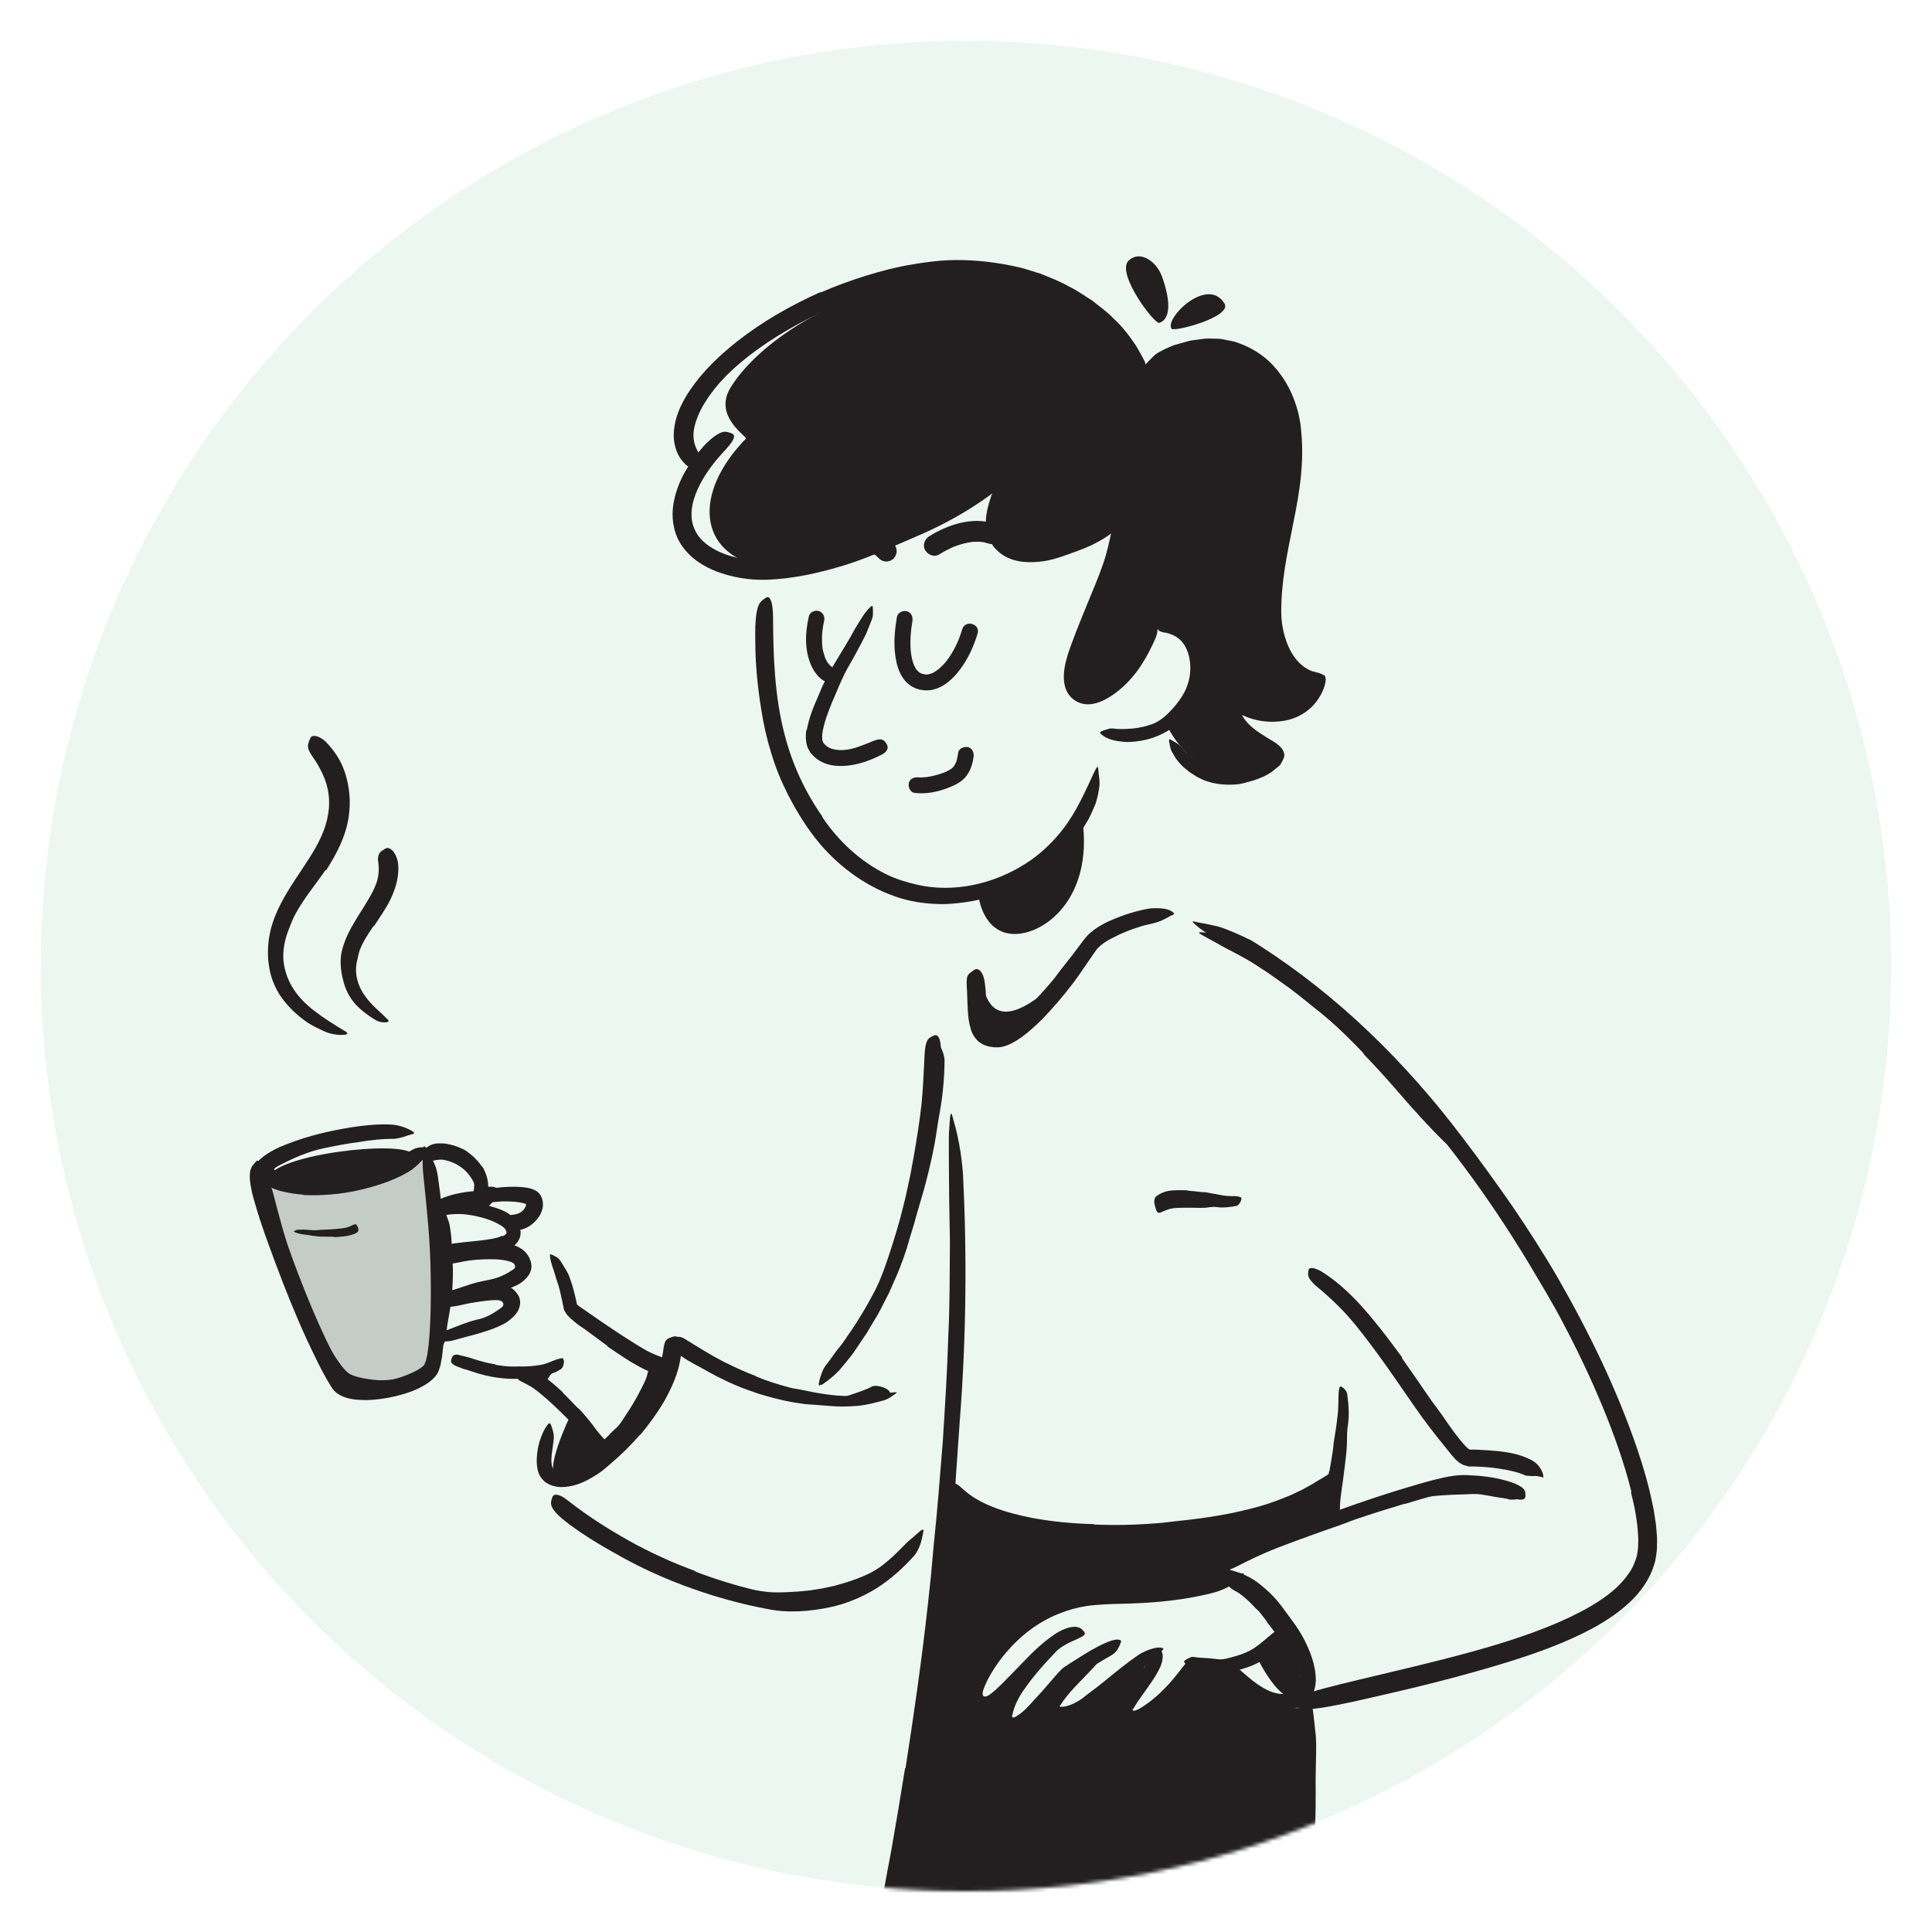<svg width="520" height="520" viewBox="0 0 520 520" fill="none" xmlns="http://www.w3.org/2000/svg">
<rect width="520" height="520" fill="white"/>
<circle cx="260" cy="260" r="249" fill="#EBF7F0"/>
<mask id="mask0_383_2491" style="mask-type:alpha" maskUnits="userSpaceOnUse" x="11" y="11" width="498" height="498">
<circle cx="260" cy="260" r="249" fill="#EBF7F0"/>
</mask>
<g mask="url(#mask0_383_2491)">
<path d="M358.299 409.204V398.489C358.299 398.489 342.579 409.531 326.79 410.184C311.002 410.838 282.709 415.602 276.535 412.042C270.343 408.482 255.363 402.359 255.363 402.359C255.363 402.359 252.474 430.789 251.493 439.388C250.513 447.988 239.024 520.189 237.338 528.083C214.193 636.488 261.434 550.963 191.176 652.243C183.23 663.697 148.488 710.066 141.454 717.891C134.42 725.717 129.449 732.235 129.449 732.235C129.449 732.235 132.941 742.228 143.466 750.225C153.992 758.223 169.592 770.503 185.931 775.233C202.27 779.962 221.257 781.442 229.565 774.201C237.872 766.96 280.061 701.14 285.891 686.245C291.722 671.351 321.579 620.7 329.301 593.749C337.024 566.798 349.097 530.629 349.097 530.629L352.434 459.459C352.434 459.459 336.147 462.469 330.437 448.59L320.908 447.747C320.908 447.747 306.048 463.14 304.311 462.59C302.574 462.039 303.056 458.066 305.326 454.867C307.596 451.668 308.559 446.457 308.559 446.457C308.559 446.457 283.931 463.26 282.95 461.558C281.97 459.855 281.884 458.617 281.884 458.617C281.884 458.617 270.773 467.147 270.945 464.482C271.117 461.816 270.653 456.811 270.653 456.811C270.653 456.811 263.068 461.231 263.326 457.963C263.584 454.695 260.746 454.592 268.279 446.44C275.813 438.287 278.134 432.285 287.835 430.084C297.535 427.882 308.68 428.88 311.569 428.57C314.459 428.26 330.437 426.007 330.437 426.007C330.437 426.007 327.461 422.172 339.397 417.064C351.333 411.956 358.299 409.17 358.299 409.17V409.204Z" fill="#231F20"/>
<path d="M386.436 399.59C388.362 399.452 390.288 399.366 392.215 399.332C392.92 399.314 393.625 399.246 394.33 399.263C396.824 399.332 399.318 399.555 401.794 400.002C402.895 400.157 404.013 400.381 405.097 400.707C406.49 401.069 407.952 401.671 408.88 402.943C409.19 403.305 408.949 403.425 408.451 403.511C407.917 403.597 407.212 403.648 406.438 403.631C405.286 403.253 403.979 403.15 402.706 402.943C401.433 402.685 400.109 402.479 398.733 402.255C397.099 401.98 395.362 402.169 393.677 402.221C391.802 402.29 389.927 402.341 388.035 402.479C386.883 402.582 385.713 402.651 384.561 402.806C382.807 403.012 381.035 403.201 379.315 403.562C377.974 403.838 376.701 404.302 375.411 404.698C375.119 404.784 374.844 404.887 374.568 404.956C373.485 405.196 373.107 405.059 372.694 404.354C372.608 404.182 372.487 404.027 372.419 403.855C372.195 403.287 372.522 402.703 373.296 402.324C375.549 401.206 378.094 400.707 380.657 400.26C382.566 399.934 384.492 399.727 386.419 399.538V399.607L386.436 399.59Z" fill="#231F20"/>
<path d="M341.031 436.499C340.309 435.57 339.604 434.589 338.813 433.661C338.52 433.334 338.142 433.093 337.85 432.766C336.801 431.597 335.648 430.496 334.393 429.481C333.842 429.034 333.24 428.621 332.621 428.295C331.796 427.933 331.073 427.331 330.403 426.575C330.196 426.334 330.334 426.128 330.712 425.887C331.073 425.663 331.761 425.302 332.38 425.268C332.948 425.216 333.43 425.388 333.894 425.56C334.375 425.715 334.84 425.904 335.287 426.128C336.233 426.506 337.024 427.142 337.746 427.882C338.589 428.776 339.724 429.344 340.653 430.152C341.668 431.046 342.631 432.01 343.474 433.076C343.99 433.73 344.488 434.4 344.97 435.071C345.727 436.069 346.329 437.169 347.051 438.167C347.584 438.958 348.358 439.594 348.84 440.437C348.96 440.609 349.098 440.781 349.184 440.97C349.511 441.693 349.373 442.037 348.702 442.553C348.547 442.673 348.41 442.793 348.255 442.897C347.739 443.223 347.086 443.206 346.587 442.862C345.916 442.329 345.108 441.882 344.626 441.245C344.11 440.643 343.629 440.007 343.147 439.371C342.407 438.442 341.754 437.462 340.963 436.585L341.031 436.516V436.499Z" fill="#231F20"/>
<path d="M338.503 446.44C338.503 446.44 344.815 459.425 349.098 456.329C352.056 454.197 347.997 440.884 346.518 440.231C345.039 439.577 338.503 446.44 338.503 446.44Z" fill="#231F20"/>
<path d="M224.611 430.152C223.166 430.445 221.739 430.754 220.277 430.909C218.832 431.133 217.37 431.27 215.908 431.373C214.842 431.494 213.793 431.597 212.727 431.614C208.96 431.7 205.211 431.253 201.564 430.462C199.931 430.204 198.331 429.739 196.732 429.413C195.734 429.103 194.685 428.897 193.705 428.467C192.741 428.037 191.795 427.521 190.953 426.85C190.419 426.437 190.505 426.489 191.107 426.454C191.417 426.437 191.847 426.368 192.38 426.265C192.896 426.196 193.447 426.231 194.031 426.334C194.53 426.437 195.08 426.42 195.562 426.558L197.041 426.919C198.021 427.16 199.036 427.297 200.034 427.521C202.046 427.865 204.058 428.192 206.122 428.415C208.582 428.742 211.161 428.57 213.69 428.432C215.083 428.381 216.476 428.192 217.869 428.071C219.245 427.83 220.638 427.693 222.014 427.383L224.542 426.833L227.036 426.128C229.547 425.388 232.024 424.459 234.363 423.307C235.24 422.825 236.1 422.292 236.943 421.759C237.768 421.209 238.542 420.572 239.351 420.005L240.383 419.214C241.69 418.268 242.257 418.164 243.083 418.68C243.272 418.801 243.478 418.887 243.633 419.024C244.184 419.472 243.96 420.314 243.048 421.243C240.365 423.978 236.822 425.99 233.125 427.504C231.766 428.088 230.338 428.535 228.928 429.034C227.483 429.413 226.073 429.894 224.628 430.204V430.118L224.611 430.152Z" fill="#231F20"/>
<path d="M224.354 376.87C224.354 376.87 232.919 374.307 234.553 373.241C236.186 372.175 242.43 374.909 237.889 375.804C233.865 376.595 224.354 376.87 224.354 376.87Z" fill="#231F20"/>
<path opacity="0.2" d="M70.887 318.187C70.887 318.187 76.752 337.811 80.398 347.047C84.044 356.265 91.543 370.351 94.965 372.622C98.388 374.892 115.484 370.42 116.137 368.356C116.791 366.292 117.1 331.654 116.378 325.135C115.656 318.617 114.847 311.823 114.847 311.823C114.847 311.823 106.385 317.636 100.314 318.737C94.243 319.838 73.759 320.664 70.887 318.187Z" fill="#231F20"/>
<path d="M87.276 364.813C85.126 361.133 83.32 357.332 81.635 353.479C81.016 352.069 80.362 350.693 79.795 349.265C77.782 344.26 76.114 339.118 74.738 333.907C74.136 331.585 73.448 329.28 73.001 326.958C72.709 325.462 72.399 323.965 72.193 322.435C71.969 320.921 71.832 319.391 71.969 317.843C72.038 316.88 72.038 317.017 72.296 317.791C72.433 318.187 72.64 318.72 72.949 319.373C73.225 320.027 73.414 320.801 73.637 321.626C75.151 327.543 76.802 333.408 78.608 339.341C79.709 342.884 81.153 346.462 82.615 349.953C84.232 353.789 85.952 357.589 87.93 361.253C89.151 363.489 90.441 365.707 91.972 367.685C92.556 368.408 93.175 369.13 93.863 369.629C94.5 370.093 95.446 370.368 96.34 370.626C98.18 371.108 100.089 371.383 101.981 371.486C104.922 371.555 107.863 371.142 110.46 370.093C111.028 369.87 111.578 369.612 112.112 369.319C114.141 368.373 114.674 367.995 115.586 368.27C115.792 368.339 116.033 368.356 116.188 368.442C116.48 368.58 116.497 368.889 116.274 369.371C116.033 369.835 115.551 370.489 114.726 371.039C112.318 372.811 109.274 373.464 106.367 373.671C104.905 373.808 103.426 373.705 101.964 373.619C100.502 373.55 99.023 373.43 97.578 373.155C96.495 372.965 95.411 372.725 94.293 372.346C93.76 372.174 93.089 371.882 92.505 371.469C91.954 371.056 91.507 370.644 91.112 370.214C89.529 368.494 88.36 366.688 87.242 364.847L87.293 364.813H87.276Z" fill="#231F20"/>
<path d="M110.995 310.602C108.243 306.767 73.535 310.688 72.125 317.172C72.125 317.172 73.673 318.651 81.292 319.133C88.894 319.597 114.71 315.762 110.995 310.602Z" fill="#231F20"/>
<path d="M133.491 322.039C133.285 322.366 133.061 322.693 132.872 323.002C132.803 323.123 132.821 323.243 132.735 323.364C132.459 323.759 132.012 324.086 131.72 324.43C131.582 324.585 131.513 324.757 131.445 324.929C131.342 325.152 131.307 325.393 130.808 325.428C130.654 325.428 130.447 325.342 130.138 325.135C129.828 324.929 129.295 324.585 129.243 324.447C129.071 324.155 129.106 323.966 129.157 323.776C129.209 323.587 129.312 323.415 129.484 323.26C129.708 323.071 129.587 322.779 129.69 322.555C129.794 322.315 129.914 322.039 130.017 321.781C130.086 321.627 130.155 321.455 130.189 321.283C130.258 321.025 130.361 320.767 130.292 320.509C130.241 320.302 129.948 320.113 129.776 319.924C129.742 319.889 129.673 319.838 129.673 319.803C129.673 319.649 130.069 319.58 130.946 319.494L131.548 319.425C132.201 319.356 132.786 319.408 133.182 319.528C133.681 319.735 133.835 319.975 133.921 320.216C134.007 320.457 133.99 320.715 133.956 320.956C133.887 321.317 133.732 321.678 133.595 322.022H133.509L133.491 322.039Z" fill="#231F20"/>
<path d="M118.372 347.924C118.544 346.084 118.699 344.209 118.682 342.334C118.682 341.646 118.596 340.975 118.579 340.288C118.579 337.862 118.475 335.42 118.338 332.978C118.269 331.894 118.08 330.811 117.873 329.745C117.753 328.351 117.306 327.027 117.77 325.514C117.873 325.049 118.011 325.084 118.424 325.376C118.733 325.6 119.043 325.806 119.284 325.995C119.456 326.133 119.679 326.253 119.817 326.425C119.937 326.597 120.04 326.769 120.109 326.958L120.849 329.022C121.055 329.71 121.124 330.432 121.244 331.155C121.451 332.582 121.588 334.044 121.571 335.506C121.52 337.278 121.829 339.066 121.881 340.855C121.932 342.833 121.881 344.811 121.743 346.789C121.674 348.01 121.537 349.214 121.399 350.418C121.193 352.258 120.832 354.064 120.522 355.87C120.384 356.575 120.298 357.263 120.23 357.985L119.903 360.101C119.851 360.41 119.817 360.72 119.731 361.03C119.387 362.165 119.06 362.44 118.131 362.354C117.925 362.337 117.701 362.337 117.512 362.285C116.859 362.147 116.429 361.494 116.497 360.686C116.721 358.278 117.237 355.904 117.598 353.445C117.891 351.639 118.149 349.799 118.269 347.941H118.355L118.372 347.924Z" fill="#231F20"/>
<path d="M146.838 372.622C146.838 372.622 147.646 369.629 149.916 368.649C152.187 367.669 142.624 369.664 142.624 369.664L146.838 372.622Z" fill="#231F20"/>
<path d="M174.133 378.091C173.256 379.398 172.378 380.688 171.415 381.943C171.071 382.408 170.813 382.906 170.435 383.354C169.145 384.919 167.735 386.398 166.135 387.671C165.43 388.255 164.759 388.823 164.071 389.39C163.194 390.147 162.111 390.612 160.976 390.904C160.632 390.99 160.58 390.766 160.683 390.354C160.804 389.941 161.01 389.27 161.405 388.823C161.749 388.376 162.059 387.946 162.472 387.636L163.59 386.553C164.329 385.813 165.034 385.039 165.86 384.334C166.84 383.474 167.511 382.27 168.251 381.169C169.059 379.948 169.885 378.693 170.624 377.403C171.089 376.612 171.536 375.803 171.966 374.978C172.602 373.722 173.307 372.501 173.823 371.194C174.219 370.179 174.425 369.096 174.7 368.047C174.769 367.806 174.786 367.565 174.872 367.341C175.13 366.481 175.629 366.395 176.523 366.567C176.73 366.619 176.936 366.636 177.143 366.705C177.796 366.894 178.209 367.479 178.26 368.201C178.089 370.231 177.332 372.14 176.455 374.032C175.818 375.442 175.01 376.784 174.202 378.142L174.133 378.108V378.091Z" fill="#231F20"/>
<path d="M153.873 380.344C153.167 381.445 145.841 397.302 150.244 397.302C155.592 397.302 163.556 390.956 163.556 390.956L153.855 380.344H153.873Z" fill="#231F20"/>
<path d="M246.144 318.703C247.073 315.71 247.916 312.7 248.655 309.656C248.931 308.538 249.12 307.42 249.361 306.302C250.272 302.381 251.046 298.408 251.631 294.418C251.906 292.646 252.044 290.858 252.198 289.086C252.336 286.799 252.37 284.529 252.766 282.241C252.886 281.536 253.093 281.622 253.385 282.241C253.643 282.843 254.159 283.978 254.228 285.32C254.193 290.049 253.781 294.779 252.921 299.457C252.388 302.261 252.044 305.185 251.51 308.057C250.908 311.204 250.203 314.317 249.412 317.413C248.931 319.322 248.397 321.214 247.83 323.106C247.004 325.961 246.024 328.799 245.112 331.619C244.39 333.804 243.805 335.988 243.049 338.155C242.877 338.637 242.773 339.118 242.567 339.582C241.845 341.337 241.432 341.801 240.572 341.836C240.383 341.836 240.176 341.887 239.987 341.853C239.385 341.767 239.23 340.872 239.609 339.565C240.727 335.713 242.103 331.774 243.375 327.75C244.304 324.757 245.233 321.747 246.058 318.703H246.127H246.144Z" fill="#231F20"/>
<path d="M367.053 283.548C363.888 280.246 360.655 276.995 357.181 274.003C355.925 272.902 354.584 271.887 353.276 270.855C348.753 267.089 344.075 263.443 339.018 260.33C336.834 258.868 334.495 257.612 332.19 256.374C330.677 255.634 329.198 254.826 327.736 253.983C326.24 253.192 324.761 252.366 323.299 251.524C322.387 250.991 322.593 250.87 323.522 250.922C324.451 251.008 326.205 251.128 328.132 251.661C328.991 251.885 329.8 252.195 330.643 252.47L331.898 252.882L333.119 253.381C334.753 254.018 336.318 254.826 337.918 255.566C339.534 256.288 341.048 257.199 342.527 258.128C344.041 259.04 345.485 260.072 346.913 261.104C350.353 263.58 354.05 265.971 357.421 268.688C361.068 271.75 364.628 274.897 367.947 278.285C370.045 280.315 371.989 282.482 374.001 284.58C376.977 287.831 379.849 291.185 382.704 294.47C384.974 296.981 387.227 299.44 389.48 301.917C389.979 302.467 390.461 303 390.942 303.568C392.679 305.718 392.972 306.595 392.438 307.747C392.318 308.005 392.215 308.298 392.06 308.521C391.527 309.261 390.271 308.814 388.827 307.42C384.544 303.241 380.399 298.615 376.323 293.902C373.296 290.393 370.183 286.971 366.967 283.651L367.036 283.565L367.053 283.548Z" fill="#231F20"/>
<path d="M284.24 264.371C267.127 280.297 264.822 268.258 264.082 262.307C264.082 262.307 262.156 274.467 263.962 277.236C265.768 280.005 268.313 280.624 272.39 278.079C276.466 275.55 282.795 268.671 282.795 268.671L284.24 264.371Z" fill="#231F20"/>
<path d="M252.903 149.155C253.986 148.467 255.104 147.9 256.257 147.349C256.566 147.212 256.549 147.212 256.257 147.349C256.411 147.28 256.566 147.229 256.721 147.16C257.031 147.04 257.34 146.919 257.667 146.816C258.303 146.592 258.94 146.403 259.593 146.248C260.247 146.094 260.883 145.956 261.537 145.87C260.866 145.956 261.881 145.853 262.001 145.836C262.328 145.818 262.637 145.801 262.964 145.801C263.291 145.801 263.601 145.801 263.91 145.836C264.048 145.836 265.045 145.99 264.34 145.87C264.959 145.99 265.544 146.128 266.129 146.317C267.522 146.782 269.242 145.784 269.569 144.374C269.913 142.826 269.104 141.433 267.625 140.934C261.795 138.991 255.053 141.209 250.065 144.357C248.827 145.131 248.225 146.885 249.067 148.175C249.91 149.465 251.561 150.015 252.886 149.172L252.903 149.155Z" fill="#231F20"/>
<path d="M240.555 146.352C239.592 145.354 238.457 144.46 237.219 143.823C235.98 143.187 234.639 142.671 233.263 142.465C232.884 142.344 232.523 142.327 232.145 142.413C231.766 142.413 231.422 142.534 231.113 142.74C230.528 143.084 229.978 143.737 229.823 144.408C229.668 145.131 229.703 145.922 230.098 146.558C230.459 147.126 231.061 147.728 231.766 147.848C232.644 147.986 233.486 148.226 234.312 148.57L233.641 148.295C234.484 148.656 235.275 149.121 235.997 149.688L235.43 149.258C235.843 149.585 236.221 149.929 236.582 150.307C237.064 150.823 237.855 151.133 238.56 151.133C239.265 151.133 240.056 150.823 240.538 150.307C241.587 149.172 241.621 147.487 240.538 146.352H240.555Z" fill="#231F20"/>
<path d="M302.075 90.834C302.075 90.834 280.938 68.303 251.493 73.91C217.577 80.359 201.393 96.32 196.542 104.472C191.967 112.16 201.255 117.544 200.756 118.077C186.515 132.644 187.685 149.121 205.314 152.561C227.776 156.929 272.992 125.49 272.992 125.49C272.992 125.49 264.926 140.831 268.83 144.873C272.717 148.915 281.695 151.632 288.505 148.33C295.299 145.028 302.093 139.937 302.093 139.937C302.093 139.937 298.859 159.096 295.712 163.207C292.564 167.317 287.25 186.58 290.862 186.873C294.473 187.165 301.301 183.364 306.805 175.109C312.309 166.87 311.965 166.973 316.867 169.708C321.768 172.443 323.385 178.6 322.456 183.175C321.527 187.75 314.459 196.005 314.459 196.005C314.459 196.005 324.675 216.696 341.444 203.195C341.444 203.195 329.8 193.58 331.382 189.212C332.965 184.843 340.584 196.281 346.965 192.118C353.346 187.956 353.827 183.657 353.827 183.657C353.827 183.657 343.783 180.543 342.854 167.885C341.925 155.227 349.871 128.19 348.375 119.074C346.879 109.942 343.886 100.517 337.952 97.558C332.019 94.617 325.036 92.502 319.034 94.497C313.031 96.492 307.115 99.416 307.115 99.416L302.093 90.851L302.075 90.834Z" fill="#231F20"/>
<path d="M348.874 617.982L348.512 577.565C348.461 572.646 348.323 567.727 348.323 562.825C348.323 545.506 348.512 528.169 348.856 510.85C349.097 503.162 349.046 495.44 349.269 487.786C349.39 482.884 349.476 477.965 349.837 473.047C350.009 470.587 350.129 468.128 350.422 465.685C350.817 463.226 351.213 460.784 351.729 458.359C352.606 455.383 352.571 455.813 353.07 458.479C353.345 459.803 353.552 461.678 353.793 463.879C353.844 464.43 353.896 465.015 353.965 465.599C354.033 466.201 354.154 466.821 354.171 467.474C354.24 468.747 354.274 470.106 354.24 471.499C354.205 473.975 354.119 476.452 354.102 478.946C354.102 481.44 354.137 483.934 354.102 486.427C353.965 491.398 353.879 496.386 353.827 501.39C353.603 511.383 353.569 521.41 353.208 531.472C352.881 543.511 353.208 556.066 353.311 568.381C353.414 581.933 353.517 595.503 353.741 609.056C353.896 617.398 354.033 625.756 354.188 634.081C354.48 646.722 354.738 659.415 355.289 671.936C355.719 681.67 356.458 691.216 357.181 700.813C357.353 702.928 357.508 704.992 357.679 707.125C357.972 711.063 358.058 713.678 357.955 715.501C357.886 717.307 357.542 718.373 356.94 719.302C356.665 719.714 356.424 720.265 356.132 720.54C355.667 720.987 355.151 720.437 354.601 719.026C354.05 717.616 353.535 715.294 353.225 712.422C351.247 695.189 350.49 677.027 349.82 658.761C349.372 645.208 349.097 631.587 348.805 617.982H348.925H348.874Z" fill="#231F20"/>
<path d="M294.439 410.322C300.012 410.563 305.636 410.442 311.243 409.995C313.289 409.875 315.319 409.531 317.365 409.341C324.555 408.602 331.761 407.467 338.744 405.506C341.84 404.646 344.867 403.494 347.773 402.255L350.525 400.931L353.174 399.469C354.825 398.351 356.717 397.543 358.23 396.236C359.228 395.479 359.417 395.789 359.004 396.958C358.798 397.526 358.471 398.386 357.886 399.228C357.301 400.088 356.648 401.189 355.582 401.877C351.918 404.491 347.962 406.486 343.886 408.034C339.776 409.531 335.562 410.649 331.297 411.474C326.189 412.42 320.926 413.658 315.663 414.364C309.884 415.155 304.036 415.43 298.206 415.481C294.611 415.499 291.017 415.361 287.439 415.086C282.004 414.673 276.569 413.813 271.255 412.454C267.144 411.371 262.999 410.201 259.181 407.69C258.321 407.192 257.547 406.538 256.773 405.85C254.004 403.081 253.953 401.43 254.916 400.209C255.139 399.916 255.346 399.59 255.621 399.383C256.068 399.022 256.687 399.074 257.307 399.366C257.96 399.641 258.493 400.243 259.302 400.897C263.739 404.99 270.722 407.157 277.877 408.567C283.243 409.548 288.832 410.098 294.456 410.219V410.339L294.439 410.322Z" fill="#231F20"/>
<path d="M141.334 323.966C139.786 323.467 137.602 323.346 135.556 323.346C134.799 323.346 134.042 323.484 133.268 323.518C130.551 323.604 127.799 323.794 125.081 324.189C123.877 324.344 122.691 324.654 121.504 324.929C119.973 325.221 118.529 325.84 116.843 325.565C116.327 325.514 116.327 325.29 116.602 324.774C116.74 324.516 116.946 324.155 117.221 323.759C117.359 323.57 117.497 323.329 117.669 323.174C117.841 323.037 118.047 322.916 118.253 322.831C121.246 321.472 124.462 320.853 127.747 320.577C129.708 320.44 131.686 319.907 133.715 319.683C135.934 319.442 138.17 319.305 140.526 319.511C141.283 319.58 141.936 319.666 142.865 319.907C143.828 320.182 144.74 320.663 145.325 321.472L145.376 321.558C146.219 322.779 146.305 324.447 145.909 325.651C145.548 326.907 144.826 327.956 143.966 328.816C142.641 330.157 140.732 331.189 138.583 331.138C138.135 331.086 137.654 331.103 137.224 330.948C135.642 330.329 135.452 329.659 135.762 328.661C135.831 328.437 135.899 328.197 136.003 327.99C136.347 327.319 137.172 326.993 137.877 326.975C138.995 326.838 139.597 326.631 140.165 326.27C140.715 325.944 141.197 325.342 141.438 324.808C141.524 324.585 141.575 324.378 141.558 324.275C141.627 324.241 141.558 324.275 141.644 324.206C141.61 324.206 141.644 324.172 141.627 324.155V324.12C141.627 324.12 141.541 324.086 141.369 324.034V323.931L141.334 323.966Z" fill="#231F20"/>
<path d="M125.665 309.931C126.353 310.344 126.955 310.946 127.574 311.445C128.142 312.064 128.727 312.597 129.191 313.285C129.518 313.784 130.017 314.162 130.24 314.73C131.203 316.622 131.599 318.772 131.341 320.75C131.255 321.197 131.186 321.627 131.135 322.057C131.066 322.487 130.945 322.899 130.859 323.312C130.773 323.863 130.533 324.361 130.343 324.877C130.24 325.135 129.982 325.307 129.793 325.514C129.587 325.703 129.346 325.875 129.036 325.995C128.641 326.133 128.572 325.995 128.28 325.531C127.953 325.032 127.42 324.258 127.299 323.742C127.282 323.312 127.42 322.968 127.437 322.573C127.437 322.194 127.54 321.833 127.506 321.472C127.488 321.111 127.557 320.75 127.506 320.388C127.54 320.027 127.626 319.649 127.626 319.253C127.746 318.273 127.058 317.465 126.56 316.656C125.941 315.779 125.201 314.936 124.238 314.266C123.963 314.025 123.653 313.853 123.326 313.664C122.999 313.492 122.707 313.251 122.363 313.13C121.83 312.924 121.314 312.666 120.764 312.494C120.196 312.339 119.629 312.202 119.061 312.116C118.149 312.081 117.238 312.236 116.343 312.442C116.154 312.494 115.948 312.511 115.759 312.511C115.036 312.46 114.796 312.133 114.606 311.084C114.555 310.843 114.503 310.602 114.469 310.361C114.366 309.57 114.675 308.882 115.277 308.538C115.724 308.315 116.206 308.005 116.687 307.919C117.169 307.781 117.668 307.781 118.167 307.747C118.665 307.747 119.181 307.747 119.68 307.781C120.196 307.867 120.712 307.953 121.211 308.074C122.724 308.401 124.238 309.037 125.648 309.845L125.597 309.949L125.665 309.931Z" fill="#231F20"/>
<path d="M135.211 332.755C135.572 332.6 135.899 332.411 136.054 332.273C136.208 332.135 136.243 332.101 136.294 331.998C136.329 331.929 136.38 331.602 136.226 331.361C136.157 331.241 136.191 331.086 136.054 330.949C135.933 330.811 135.83 330.673 135.727 330.519C135.52 330.312 135.228 330.123 134.987 329.934C134.695 329.762 134.351 329.607 134.058 329.401C131.754 328.111 128.796 327.354 125.872 326.924C124.565 326.735 123.223 326.718 121.933 326.804C121.09 326.838 120.265 327.01 119.457 327.044C119.044 327.01 118.631 327.044 118.201 326.976C117.754 326.873 117.324 326.804 116.894 326.787C116.326 326.718 116.326 326.597 116.636 326.064C116.791 325.806 117.031 325.359 117.358 324.912C117.53 324.688 117.702 324.413 117.926 324.207C118.149 324.017 118.39 323.863 118.648 323.742C118.872 323.656 119.113 323.536 119.353 323.45C119.594 323.398 119.835 323.364 120.076 323.347C120.557 323.295 121.039 323.226 121.503 323.192C122.449 323.14 123.395 323.106 124.341 323.14C126.233 323.226 128.108 323.433 129.948 324.069C132.132 324.774 134.488 325.187 136.724 326.546C137.877 327.371 139.184 328.334 139.769 330.037C140.061 330.811 140.233 331.705 140.027 332.669C139.837 333.615 139.27 334.44 138.668 334.99C137.137 336.332 135.52 336.71 133.99 337.106C131.651 337.639 129.346 337.759 127.076 337.966C125.321 338.121 123.601 338.413 121.847 338.585C121.469 338.619 121.09 338.688 120.695 338.705C119.25 338.774 118.803 338.396 118.545 337.398C118.476 337.175 118.407 336.951 118.373 336.728C118.27 336.04 118.855 335.3 119.886 335.076C122.914 334.44 126.044 334.268 129.088 333.907C131.289 333.649 133.628 333.357 135.176 332.617L135.228 332.703L135.211 332.755Z" fill="#231F20"/>
<path d="M136.673 334.612C137.843 334.905 138.978 335.249 140.371 336.126C141.833 337.14 142.779 338.671 143.002 340.288C143.14 341.251 142.916 342.214 142.4 343.023C142.005 343.676 141.454 344.261 140.852 344.777L140.388 345.138C140.268 345.224 140.165 345.31 140.044 345.379C139.821 345.516 139.58 345.671 139.356 345.792C136.088 347.408 132.907 348.096 129.725 348.887C128.314 349.231 126.921 349.558 125.511 349.902C123.739 350.367 121.951 350.848 120.024 350.642C119.354 350.195 119.457 350.246 119.784 349.472C120.128 348.715 120.816 347.821 121.762 347.357C123.464 346.652 125.219 346.136 126.938 345.568C128.658 345.018 130.464 344.725 132.236 344.33C134.334 343.9 136.432 342.833 137.946 341.801C138.255 341.629 138.668 341.32 138.651 340.873C138.617 340.615 138.513 340.339 138.324 340.133C138.221 340.03 138.118 339.927 137.98 339.858C137.808 339.738 137.55 339.652 137.309 339.566C136.157 339.204 134.712 338.981 133.251 338.946C131.015 338.878 128.676 338.964 126.388 339.256C124.599 339.462 122.862 340.047 120.97 340.15C120.558 340.185 120.145 340.236 119.698 340.219C118.064 340.167 117.376 339.6 117.341 338.534C117.341 338.293 117.307 338.052 117.341 337.846C117.548 337.14 118.098 336.659 118.958 336.384C120.317 336.057 121.813 335.386 123.413 335.128C125.012 334.836 126.681 334.595 128.418 334.423C130.997 334.182 133.663 334.045 136.69 334.475V334.595L136.673 334.612Z" fill="#231F20"/>
<path d="M135.487 345.808C136.416 345.963 137.19 346.428 137.929 346.84L138.841 347.718C139.099 348.044 139.322 348.406 139.563 348.749C140.509 350.607 139.838 352.808 138.307 354.27L137.534 354.993L136.863 355.526C136.484 355.801 136.106 356.076 135.71 356.283C132.907 357.745 130.121 358.536 127.317 359.327C126.062 359.619 124.841 359.998 123.602 360.324C122.037 360.754 120.455 361.322 118.683 360.909C118.099 360.514 118.202 360.565 118.546 359.946C118.701 359.619 118.941 359.31 119.234 358.931C119.526 358.622 119.819 358.123 120.249 358.02C123.207 356.936 126.096 355.629 129.226 354.976C131.067 354.511 132.787 353.462 134.214 352.482C134.369 352.378 134.507 352.275 134.644 352.172C134.73 352.12 134.782 352.086 134.85 352.034C134.971 351.949 135.108 351.845 135.212 351.708C135.452 351.467 135.573 351.071 135.435 350.745C135.349 350.538 135.194 350.383 135.022 350.246C134.747 350.091 134.489 349.988 134.111 349.953C133.595 349.902 132.941 349.919 132.322 349.953C130.396 350.125 128.315 350.418 126.251 350.796C124.651 351.089 123.052 351.587 121.28 351.725C120.902 351.759 120.507 351.828 120.094 351.794C118.58 351.725 118.099 351.14 118.167 349.988C118.167 349.713 118.167 349.437 118.236 349.179C118.425 348.285 119.131 347.683 119.87 347.58C122.519 347.064 125.064 346.565 127.679 346.049C128.762 345.843 129.88 345.671 131.101 345.585C131.686 345.516 132.357 345.516 132.993 345.482C133.32 345.482 133.698 345.499 134.042 345.516C134.403 345.516 134.988 345.619 135.487 345.705V345.808Z" fill="#231F20"/>
<path d="M345.623 203.452C345.675 203.951 345.399 204.295 345.21 204.708L344.574 205.877C343.852 206.531 343.043 207.133 342.286 207.752C341.891 208.045 341.444 208.303 340.997 208.543L340.446 208.836L340.016 209.042C338.864 209.541 337.712 210.005 336.525 210.298C335.424 210.642 334.323 210.917 333.188 211.089C331.176 211.261 329.146 211.261 327.169 210.865C326.171 210.728 325.208 210.366 324.262 210.091C323.35 209.627 322.387 209.317 321.579 208.715C320.839 208.234 320.065 207.804 319.412 207.185L318.397 206.342C318.07 206.049 317.812 205.705 317.503 205.396C317.159 204.949 316.746 204.57 316.454 204.089L315.611 202.661C314.957 201.75 314.888 200.58 314.665 199.531C314.562 198.86 314.785 198.895 315.387 199.239C315.783 199.479 316.196 199.703 316.54 199.927C316.763 200.064 317.021 200.202 317.228 200.374C317.417 200.58 317.606 200.769 317.795 200.941C318.466 201.629 319.016 202.403 319.773 202.919C320.151 203.194 320.409 203.556 320.753 203.831L321.82 204.622C323.299 205.585 324.864 206.359 326.653 206.892C328.802 207.597 331.262 207.305 333.532 206.806C334.168 206.703 334.788 206.531 335.407 206.325C336.043 206.153 336.628 205.912 337.213 205.654C337.505 205.533 337.815 205.413 338.09 205.258L338.503 205.035L338.709 204.949C338.984 204.811 339.225 204.622 339.552 204.45L340.051 204.02C340.291 203.882 340.205 203.607 340.051 203.487C339.775 203.212 339.414 202.988 339.036 202.747L337.643 201.887C337.058 201.509 336.473 201.131 335.906 200.718C334.77 199.892 333.67 198.963 332.655 197.914C331.09 196.298 329.645 194.32 329.043 191.912C328.94 191.396 328.751 190.863 328.751 190.33C328.648 188.317 329.181 187.75 330.454 187.595C330.746 187.561 331.038 187.509 331.331 187.526C332.328 187.578 332.947 188.369 333.154 189.366C333.807 192.342 335.114 194.303 337.729 196.332C338.675 197.072 339.758 197.742 340.911 198.465C342.011 199.153 343.37 199.858 344.264 200.666C345.176 201.526 345.623 202.283 345.709 203.401H345.606L345.623 203.452Z" fill="#231F20"/>
<path d="M324.074 183.553C323.747 185.119 323.128 186.649 322.405 188.042C321.649 189.384 320.84 190.674 319.843 191.826C319.155 192.686 318.45 193.546 317.641 194.286C314.717 196.865 311.14 198.637 307.391 199.325C306.548 199.428 305.722 199.617 304.88 199.635C304.45 199.652 304.037 199.721 303.624 199.721L302.369 199.652C300.27 199.428 298.017 199.101 296.383 197.605C295.85 197.192 296.091 196.951 296.779 196.693C297.123 196.556 297.57 196.418 298.086 196.264C298.602 196.109 299.135 195.988 299.634 196.074C301.457 196.367 303.229 196.178 304.966 196.074C306.72 195.902 308.457 195.49 310.194 194.87C312.292 194.096 314.064 192.445 315.595 190.76C317.246 188.902 318.828 186.718 319.602 184.396C320.118 182.952 320.393 181.404 320.376 179.838C320.393 177.499 319.826 175.074 318.501 173.2C317.469 171.738 315.921 170.878 314.373 170.448C314.047 170.327 313.685 170.293 313.324 170.241C312.998 170.173 312.74 170.104 312.516 170.018C312.292 169.966 312.103 169.88 311.966 169.76C311.673 169.519 311.518 169.124 311.381 168.522C311.329 168.246 311.226 167.971 311.192 167.696C311.054 166.784 311.794 166.096 313.238 166.01C315.354 166.01 317.658 166.784 319.516 168.246C321.391 169.691 322.732 171.721 323.541 173.836C324.727 177.018 324.865 180.389 324.211 183.571H324.108L324.074 183.553Z" fill="#231F20"/>
<path d="M295.024 169.226C294.216 171.187 293.425 173.131 292.702 175.091C291.945 177.104 291.326 178.91 291.068 180.715C290.862 182.005 291.068 183.261 291.361 183.932C291.533 184.534 291.997 184.964 292.633 185.153C293.27 185.342 294.302 185.17 295.351 184.688C297.466 183.725 299.513 181.937 301.336 180.027C302.953 178.308 304.432 176.416 305.739 174.438C306.582 173.165 307.339 171.841 308.095 170.534C308.869 169.226 309.643 167.937 310.434 166.612C311.174 165.89 311.122 165.959 311.415 166.939C311.673 167.919 311.742 169.674 311.14 171.48C308.508 177.516 305.103 183.364 299.031 187.354C298.103 187.922 297.14 188.507 295.987 188.937C294.852 189.367 293.511 189.693 292.031 189.521C290.535 189.332 289.142 188.627 288.11 187.492C287.061 186.357 286.597 184.929 286.425 183.708C286.098 180.956 286.683 178.652 287.319 176.45C288.007 174.266 288.781 172.288 289.555 170.224C290.518 167.73 291.55 165.271 292.547 162.794C294.061 159.062 295.678 155.381 296.95 151.632C297.948 148.725 298.584 145.767 299.203 142.826C299.341 142.172 299.427 141.536 299.599 140.9C300.253 138.526 300.7 137.838 301.99 137.563C302.282 137.494 302.574 137.391 302.85 137.374C303.778 137.305 304.312 138.475 304.243 140.418C303.933 146.163 301.955 151.804 299.926 157.273C298.395 161.332 296.692 165.305 295.145 169.278L295.024 169.244V169.226Z" fill="#231F20"/>
<path d="M270.963 144.838C272.356 146.627 275.211 147.401 278.221 147.28C279.322 147.246 280.422 146.988 281.557 146.799C285.53 146.128 289.589 144.786 293.356 142.895C295.041 142.069 296.589 140.985 298.12 139.953C300.081 138.595 301.749 136.961 303.675 135.551C304.381 135.172 304.449 135.293 304.484 136.153C304.518 136.6 304.432 137.15 304.277 137.804C304.123 138.457 303.813 139.162 303.297 139.695C299.771 143.754 295.162 146.438 290.226 148.209C287.268 149.241 284.241 150.548 280.973 151.03C279.184 151.305 277.327 151.408 275.452 151.219C273.577 151.03 271.634 150.496 269.931 149.396C267.833 148.037 266.285 145.973 265.683 143.565C264.806 139.936 265.769 136.565 266.801 133.487C267.661 131.096 268.589 128.74 269.931 126.538C270.206 126.04 270.516 125.575 270.843 125.111C272.15 123.425 272.924 123.15 273.956 123.632C274.196 123.735 274.454 123.838 274.661 123.976C275.366 124.474 275.245 125.489 274.575 126.641C272.58 130.081 270.739 133.917 269.931 137.735C269.673 139.145 269.553 140.521 269.69 141.725C269.759 142.327 269.897 142.86 270.103 143.324C270.309 143.823 270.671 144.339 271.032 144.752L270.963 144.821V144.838Z" fill="#231F20"/>
<path d="M220.965 78.691C224.938 76.971 228.979 75.475 233.09 74.202C235.154 73.566 237.218 72.981 239.316 72.448C241.449 72.001 243.564 71.433 245.731 71.141C248.861 70.608 252.026 70.178 255.191 70.04C260.78 69.816 266.404 70.35 271.874 71.433C273.232 71.76 274.625 71.949 275.95 72.396L279.957 73.635C282.554 74.684 285.186 75.664 287.611 77.057C289.864 78.106 291.876 79.62 293.991 80.91C295.901 82.509 297.999 83.885 299.684 85.708C302.058 87.841 303.984 90.421 305.756 93.035C306.547 94.411 307.355 95.787 308.06 97.197C308.593 98.694 309.109 100.19 309.539 101.703C309.952 103.647 309.488 103.492 308.06 102.34C307.338 101.772 306.461 100.929 305.498 99.932C305.257 99.674 305.016 99.416 304.775 99.141C304.517 98.865 304.19 98.625 303.95 98.332C303.434 97.748 302.935 97.128 302.471 96.44C299.031 91.711 295.006 87.514 290.19 84.195C285.392 80.875 279.923 78.433 274.127 76.765C267.178 74.718 259.439 74.581 252.043 75.234C249.996 75.355 247.967 75.733 245.937 76.025C243.925 76.404 241.93 76.834 239.918 77.35C235.893 78.416 231.92 79.671 228.033 81.168C223.235 83.008 218.557 85.158 214.068 87.635C207.291 91.401 200.739 95.838 195.321 101.273C193.24 103.389 191.382 105.693 189.869 108.119C188.338 110.526 187.203 113.141 186.756 115.669C186.601 116.77 186.601 117.819 186.807 118.782C186.945 119.676 187.255 120.313 187.495 120.88C187.616 121.155 187.805 121.396 187.891 121.603C187.96 121.792 187.994 121.895 188.046 122.033C188.269 122.514 188.493 122.978 188.974 123.77C189.164 124.114 189.456 124.458 189.559 124.784C189.731 125.335 189.37 125.833 188.269 126.091C187.702 126.212 186.67 126.212 185.655 125.765C185.156 125.541 184.606 125.163 184.21 124.698C183.815 124.234 183.454 123.89 183.127 123.374C182.129 121.895 181.596 120.106 181.39 118.369C181.235 116.615 181.441 114.912 181.82 113.313C182.611 110.114 184.124 107.362 185.827 104.834C189.284 99.794 193.67 95.666 198.296 91.969C205.227 86.517 212.898 82.165 220.861 78.605L220.93 78.708L220.965 78.691Z" fill="#231F20"/>
<path d="M291.343 220.686C294.25 241.943 280.886 251.799 272.613 251.369C264.616 250.956 263.446 241.582 263.446 241.582C263.446 241.582 279.837 235.528 280.009 233.172C280.181 230.816 291.343 220.686 291.343 220.686Z" fill="#231F20"/>
<path d="M221.274 219.843C225.643 226.396 231.611 231.934 238.697 235.391C241.276 236.646 244.028 237.472 246.797 238.108C256.583 240.379 267.419 238.005 276.087 232.415C279.974 229.956 283.362 226.705 286.149 223.094C289.778 218.415 292.065 213.032 294.628 207.58C295.488 205.877 295.556 206.118 295.677 207.821C295.694 208.664 296.055 209.971 295.918 211.433C295.763 212.877 295.436 214.563 294.868 216.334C294.249 217.848 293.579 219.361 292.805 220.789C291.927 222.182 291.136 223.627 290.156 224.951C288.195 227.6 286.08 230.162 283.534 232.295C278.529 236.612 272.579 239.828 266.198 241.548C262.362 242.511 258.407 243.182 254.348 243.337C250.306 243.388 246.161 242.907 242.308 241.737C233.795 239.106 226.382 233.774 220.724 227.17C217.249 223.042 214.48 218.536 212.055 213.823C210.249 210.246 208.719 206.514 207.566 202.661C206.38 198.843 205.502 194.939 204.901 191.017C203.92 184.946 203.318 178.909 203.284 172.821C203.284 171.479 203.249 170.172 203.284 168.814C203.507 163.826 204.092 162.278 205.468 161.349C205.778 161.143 206.104 160.85 206.397 160.747C207.394 160.386 208.048 162.467 208.065 166.027C208.117 176.588 208.461 187.578 211.264 198.035C213.294 205.791 216.699 213.17 221.343 219.774L221.257 219.86L221.274 219.843Z" fill="#231F20"/>
<path d="M201.924 150.772C203.558 150.961 205.089 151.081 206.792 150.944C208.46 150.875 210.128 150.823 211.831 150.531L214.359 150.204L216.887 149.706L219.416 149.19L221.927 148.536C224.386 147.951 226.76 146.971 229.202 146.249C237.767 143.514 246.143 139.954 254.158 135.706C257.718 133.831 261.158 131.698 264.46 129.48C266.541 128 268.605 126.487 270.566 124.87C271.597 124.113 272.578 123.322 273.558 122.514C274.04 122.118 274.573 121.74 275.037 121.31C275.502 120.897 275.932 120.433 276.465 120.072C277.858 119.212 277.892 119.435 277.531 120.949C277.187 122.48 275.983 125.008 273.816 127.261C265.715 134.639 256.411 140.263 246.418 144.477C240.467 147.023 234.362 149.878 228.015 151.907C221.05 154.091 213.843 155.777 206.345 156.035C201.684 156.19 197.023 155.416 192.637 153.73C189.352 152.406 186.119 150.411 183.883 147.366C181.578 144.357 180.752 140.452 181.096 136.823C181.716 131.148 184.399 126.246 187.718 122.05C188.492 121.155 189.197 120.226 190.057 119.384C191.622 117.819 192.843 116.959 193.806 116.546C194.752 116.099 195.509 116.15 196.249 116.408C196.593 116.529 196.971 116.632 197.246 116.804C198.123 117.44 197.16 119.005 195.2 121.121C192.259 124.251 189.541 127.777 187.821 131.561C186.101 135.327 185.465 139.266 186.961 142.465C188.905 147.194 195.526 150.067 201.924 150.686V150.806V150.772Z" fill="#231F20"/>
<path d="M340.343 161.057C340.825 152.337 342.957 144.133 344.471 136.05C345.039 133.092 345.365 130.151 345.709 127.21C345.967 124.63 346.191 122.05 346.139 119.487C346.191 118.197 346.07 116.925 346.002 115.635C345.881 114.379 345.761 113.21 345.417 111.988C344.832 109.581 343.903 107.207 342.596 105.075C342.012 103.957 341.186 103.011 340.464 101.996C340.051 101.532 339.604 101.084 339.174 100.637L338.52 99.949L337.798 99.364C334.41 96.509 329.955 95.047 325.518 95.099C324.813 95.013 324.09 95.133 323.385 95.219L321.235 95.46C319.825 95.77 318.415 96.148 317.004 96.475C315.628 96.991 314.252 97.49 312.859 97.954C311.501 98.522 310.09 99.02 308.663 99.502C306.805 99.966 306.943 99.76 308.044 98.436C308.594 97.765 309.437 96.888 310.503 95.839C311.019 95.288 311.707 94.91 312.446 94.514C313.186 94.119 313.977 93.723 314.82 93.379C315.198 93.224 315.577 93.052 315.955 92.915L317.142 92.571L319.532 91.9C320.324 91.642 321.166 91.573 321.992 91.453L324.503 91.126C325.346 91.109 326.223 91.126 327.066 91.16C327.926 91.16 328.785 91.212 329.628 91.418L332.191 91.934C333.016 92.21 333.842 92.519 334.65 92.829C337.849 94.188 340.825 96.2 343.078 98.814C345.348 101.394 347.102 104.352 348.289 107.5C348.977 109.391 349.579 111.335 349.889 113.399C350.095 114.431 350.164 115.428 350.25 116.409C350.353 117.406 350.422 118.387 350.439 119.384C350.594 123.357 350.319 127.33 349.785 131.183C348.599 139.662 346.397 147.762 345.4 155.932C345.125 158.443 344.867 160.954 344.867 163.465C344.781 165.976 345.021 168.35 345.64 170.706C346.26 173.011 347.171 175.246 348.564 177.069C349.218 178.015 350.061 178.772 350.938 179.46C351.402 179.735 351.849 180.096 352.365 180.303C352.64 180.423 352.795 180.544 353.174 180.664L354.498 181.008C354.739 181.077 355.031 181.111 355.203 181.197L355.719 181.438L356.235 181.679L356.493 181.799L356.613 181.868H356.648V181.885C356.613 181.902 356.734 181.834 356.562 181.937C356.562 181.937 356.613 181.971 356.613 182.006C356.992 182.694 356.751 183.622 356.545 184.499C356.287 185.394 355.891 186.271 355.427 187.131C355.014 187.853 354.636 188.438 354.154 189.023C352.09 191.689 348.908 193.46 345.64 193.993C342.39 194.544 339.053 194.268 335.923 193.116C334.547 192.617 333.257 192.033 332.036 191.241C329.766 189.78 328.562 188.507 327.857 187.526C327.152 186.529 326.997 185.755 327.1 184.947C327.152 184.585 327.134 184.155 327.255 183.88C327.65 182.917 329.508 183.983 332.156 185.961C334.152 187.389 336.267 188.524 338.503 189.126C340.687 189.728 343.129 189.848 345.279 189.418C347.429 188.988 349.201 187.939 350.508 186.34C350.835 185.944 351.127 185.514 351.385 185.05C351.437 184.947 351.385 185.015 351.402 184.981H351.385L350.628 184.637C349.992 184.379 349.39 184.052 348.822 183.674C347.653 182.969 346.655 182.057 345.778 181.111C344.007 179.185 342.803 176.966 341.943 174.73C341.083 172.477 340.567 170.173 340.292 167.851C340.016 165.46 340.102 163.241 340.154 161.057H340.274H340.343Z" fill="#231F20"/>
<path d="M274.54 272.988C277.584 270.339 280.508 267.244 283.226 263.993C284.223 262.806 285.083 261.516 286.063 260.312C287.783 258.18 289.469 255.995 291.085 253.794L291.705 252.951L292.53 251.971C293.098 251.352 293.7 250.836 294.336 250.354C295.592 249.425 296.899 248.686 298.223 248.05C300.597 246.966 303.022 246.072 305.464 245.401C307.046 245.005 308.628 244.541 310.314 244.455C311.14 244.403 311.999 244.438 312.859 244.524C313.289 244.593 313.702 244.627 314.149 244.747C314.597 244.902 314.992 245.04 315.405 245.315C316.402 245.986 315.99 246.123 315.078 246.502C314.132 246.983 312.842 247.826 311.277 248.256C309.884 248.703 308.422 248.892 307.012 249.357C305.601 249.804 304.174 250.268 302.832 250.853C301.456 251.403 300.167 252.074 298.911 252.71C297.638 253.364 296.538 254.155 295.695 254.981L295.316 255.359L294.886 255.944L294.027 257.165C293.459 257.991 292.891 258.816 292.324 259.642C291.189 261.31 290.054 262.978 288.85 264.578C286.167 268.086 283.312 271.475 280.164 274.656C278.203 276.6 276.122 278.457 273.663 280.022C272.717 280.59 271.737 281.158 270.567 281.519C269.432 281.932 267.97 282 266.835 281.777C265.631 281.656 264.358 281.123 263.292 280.263C262.312 279.334 261.606 278.148 261.297 277.013C260.746 275.241 260.574 273.556 260.488 271.939C260.385 270.322 260.351 268.74 260.299 267.226C260.299 266.538 260.196 265.919 260.196 265.266C260.127 262.875 260.265 262.428 261.469 261.585C261.744 261.396 262.002 261.155 262.277 261C262.742 260.725 263.24 260.777 263.739 261.224C264.255 261.688 264.651 262.497 264.891 263.546C265.476 266.607 265.373 269.548 265.528 272.145C265.579 273.452 265.734 274.674 266.009 275.465C266.319 276.325 266.491 276.428 266.783 276.6C266.887 276.6 266.973 276.634 267.076 276.669C267.145 276.72 267.248 276.755 267.437 276.755C267.592 276.755 267.746 276.772 267.901 276.806L268.142 276.841H268.262C268.589 276.823 269.26 276.617 269.982 276.256C271.444 275.465 273.044 274.261 274.506 272.885L274.592 272.971L274.54 272.988Z" fill="#231F20"/>
<path d="M248.862 318.135C248.26 320.681 247.709 323.226 247.004 325.754L245.989 329.538L244.837 333.288L244.046 336.039C243.754 336.951 243.444 337.863 243.117 338.757C242.017 341.939 240.589 345.017 239.23 348.096L236.908 352.602C236.169 354.116 235.189 355.509 234.363 356.971L233.228 358.897L231.955 360.754C231.112 361.993 230.321 363.265 229.444 364.469C228.275 365.983 227.053 367.462 225.798 368.924C224.456 370.3 222.96 371.521 221.361 372.604C220.208 373.103 220.277 372.914 220.518 371.727C220.621 371.125 220.879 370.386 221.189 369.526C221.498 368.649 221.962 367.772 222.65 366.998C223.82 365.553 224.749 363.936 225.97 362.56C227.139 361.133 228.085 359.533 229.186 358.037C231.233 354.941 233.176 351.759 234.948 348.405C237.149 344.433 238.577 339.892 240.039 335.489C240.83 333.047 241.518 330.587 242.24 328.111C242.842 325.617 243.564 323.14 244.08 320.612L245.078 315.951L245.938 311.256C246.763 306.509 247.537 301.71 248.053 296.946C248.432 293.231 248.552 289.568 248.759 285.87C248.81 285.062 248.81 284.253 248.879 283.445C249.12 280.401 249.618 279.489 250.822 278.973C251.098 278.853 251.373 278.698 251.648 278.629C252.542 278.44 253.161 279.764 253.23 282C253.265 288.639 252.628 295.587 251.665 302.57C251.321 305.167 250.891 307.747 250.461 310.344C249.962 312.924 249.515 315.521 248.965 318.101H248.862V318.135Z" fill="#231F20"/>
<path d="M203.422 370.437C206.346 371.675 209.39 372.621 212.486 373.447C213.604 373.774 214.791 373.843 215.926 374.118C219.951 374.96 224.061 375.7 228.223 375.752C230.064 375.872 231.904 375.614 233.744 375.562L237.253 375.15C238.405 374.943 239.592 374.823 240.796 374.737C241.552 374.685 241.484 374.806 240.933 375.201C240.383 375.528 239.385 376.422 238.027 376.87C235.619 377.523 233.177 378.194 230.683 378.4C228.189 378.589 225.678 378.658 223.167 378.4C221.653 378.28 220.14 378.177 218.609 378.056C217.061 377.988 215.53 377.764 214.017 377.523C210.68 376.99 207.43 376.096 204.196 375.133C202.236 374.427 200.258 373.808 198.366 372.983L196.199 372.054L194.083 371.005C192.656 370.351 191.297 369.543 189.921 368.803C187.806 367.617 185.621 366.567 183.592 365.157C183.145 364.848 182.646 364.607 182.233 364.246C180.685 362.904 180.479 362.164 181.012 361.081C181.132 360.823 181.236 360.565 181.39 360.341C181.906 359.619 183.024 359.619 184.194 360.29C187.582 362.388 191.056 364.59 194.806 366.533C197.626 367.909 200.481 369.285 203.474 370.386L203.439 370.489L203.422 370.437Z" fill="#231F20"/>
<path d="M187.117 422.98C192.449 425.01 197.918 426.73 203.49 428.037C205.503 428.501 207.635 428.845 209.596 429.172C216.493 430.359 223.82 429.086 230.304 425.904C233.193 424.511 235.911 422.671 238.37 420.624C239.969 419.317 241.449 417.872 242.893 416.393C243.254 416.032 243.633 415.671 243.977 415.275L245.164 414.26C245.955 413.572 246.763 412.884 247.554 412.179C248.603 411.336 248.672 411.594 248.414 412.816C248.139 414.019 247.778 416.445 246.23 418.508C243.254 421.897 239.849 424.958 236.014 427.435C232.127 429.843 227.81 431.666 223.286 432.612C217.92 433.73 211.987 434.211 206.535 433.059C200.67 431.975 194.908 430.445 189.267 428.587C185.793 427.435 182.37 426.162 178.999 424.734C173.891 422.602 168.92 420.056 164.156 417.287C160.424 415.189 156.83 412.936 153.355 410.391C152.616 409.789 151.859 409.238 151.137 408.619C148.471 406.263 148.024 405.076 148.436 403.7C148.54 403.373 148.608 403.029 148.763 402.754C149.279 401.877 150.879 402.29 152.753 403.803C158.412 408.258 164.775 412.282 171.5 415.894C176.522 418.543 181.768 420.899 187.169 422.86L187.134 422.98H187.117Z" fill="#231F20"/>
<path d="M163.539 362.302L157.553 357.882C156.831 357.332 156.023 356.902 155.317 356.317C154.681 355.818 154.045 355.285 153.408 354.7C152.841 354.202 151.706 352.912 151.654 351.794C151.327 350.211 151.018 348.698 150.639 347.167C150.33 345.808 149.779 344.536 149.435 343.211C148.954 341.509 148.214 339.926 148.025 338.086C147.956 337.519 148.128 337.501 148.679 337.759C148.954 337.897 149.349 338.086 149.779 338.327C150.192 338.585 150.571 338.963 150.863 339.41C151.379 340.202 151.878 341.01 152.359 341.835C152.6 342.248 152.841 342.644 153.03 343.074L153.512 344.381C154.131 346.135 154.612 347.924 154.991 349.713C155.077 350.194 155.3 350.934 155.266 350.951C155.266 351.054 155.335 351.106 155.386 351.175L155.868 351.57L158.534 353.41C160.512 354.804 162.541 356.197 164.588 357.555C165.843 358.398 167.099 359.241 168.372 360.049C170.298 361.27 172.241 362.526 174.236 363.627C175.801 364.469 177.47 365.037 179.086 365.69C179.448 365.828 179.809 365.931 180.17 366.103C181.426 366.774 181.666 367.273 181.34 368.528C181.271 368.821 181.219 369.113 181.116 369.371C180.789 370.283 179.895 370.713 178.794 370.489C175.561 369.784 172.62 368.219 169.73 366.516C167.615 365.209 165.568 363.799 163.487 362.405L163.539 362.302Z" fill="#231F20"/>
<path d="M151.447 374.806C152.669 376.01 153.855 377.248 155.042 378.487C155.472 378.934 155.988 379.312 156.401 379.777C157.863 381.428 159.273 383.113 160.546 384.919C161.13 385.693 161.784 386.433 162.438 387.138C163.263 388.049 164.175 388.909 164.501 390.234C164.57 390.681 164.226 390.87 163.538 391.025C162.799 391.214 161.818 391.266 161.285 390.836C160.288 390.096 159.479 389.202 158.619 388.342C157.794 387.465 156.968 386.57 156.28 385.521C155.472 384.248 154.216 383.337 153.167 382.27C151.998 381.101 150.811 379.914 149.607 378.779C148.85 378.074 148.111 377.369 147.337 376.698C146.167 375.666 144.963 374.651 143.725 373.74C142.745 373.035 141.644 372.553 140.595 371.968C140.371 371.848 140.113 371.745 139.89 371.607C139.099 371.04 139.013 370.627 139.391 369.698C139.477 369.492 139.563 369.268 139.666 369.079C140.01 368.408 140.715 368.133 141.472 368.305C143.708 368.89 145.737 370.008 147.595 371.383C148.954 372.433 150.226 373.602 151.516 374.754L151.447 374.84V374.806Z" fill="#231F20"/>
<path d="M87.622 234.17C84.785 238.263 81.775 241.875 79.608 245.831C78.799 247.276 78.232 248.789 77.664 250.285C76.65 252.917 76.082 255.669 76.288 258.403C76.529 261.138 77.458 263.873 79.057 266.281C80.45 268.448 82.342 270.322 84.406 271.922C87.055 273.986 89.944 275.809 92.92 277.563C93.848 278.113 93.573 278.44 92.524 278.526C91.475 278.612 89.6 278.526 87.64 277.735C85.937 276.978 84.234 276.187 82.635 275.138C81.087 274.037 79.591 272.851 78.232 271.423C76.89 270.013 75.635 268.482 74.672 266.728C73.708 264.973 72.969 263.064 72.591 261.069C71.61 256.305 72.212 251.197 73.932 246.846C75.807 242.047 78.679 237.902 81.328 233.912C82.944 231.435 84.561 229.045 85.817 226.499C87.76 222.681 88.912 218.536 88.5 214.357C88.362 212.74 87.966 211.175 87.416 209.696C86.831 208.217 86.109 206.824 85.335 205.482C84.991 204.88 84.578 204.364 84.217 203.779C82.772 201.716 82.635 200.821 83.202 199.462C83.34 199.153 83.426 198.826 83.563 198.568C83.804 198.138 84.269 198.001 84.957 198.104C85.662 198.19 86.504 198.637 87.416 199.394C89.876 201.802 91.957 204.88 92.989 208.406C94.072 211.915 94.416 215.715 93.9 219.482C93.16 225.158 90.46 230.008 87.794 234.222L87.674 234.153L87.622 234.17Z" fill="#231F20"/>
<path d="M100.589 249.167C99.092 251.317 97.716 253.433 96.856 255.668C96.547 256.477 96.426 257.32 96.22 258.128C95.394 260.966 95.842 264.113 97.51 266.934C98.249 268.172 99.161 269.342 100.193 270.408C101.517 271.767 102.996 273.005 104.372 274.415C104.802 274.862 104.51 275.12 103.822 275.172C103.151 275.224 102.016 275.12 101.001 274.501C99.213 273.418 97.475 272.145 95.928 270.58C94.448 268.963 93.227 266.951 92.591 264.698C91.817 262.049 91.37 259.039 91.937 256.288C92.608 253.278 93.933 250.646 95.36 248.238C96.237 246.742 97.183 245.315 98.043 243.904C99.35 241.789 100.64 239.673 101.397 237.42C101.964 235.666 102.05 233.86 101.844 232.243C101.81 231.882 101.689 231.538 101.724 231.194C101.81 229.904 102.136 229.406 103.117 228.786C103.34 228.649 103.564 228.477 103.77 228.374C104.475 227.995 105.439 228.408 106.213 229.715C107.451 231.659 107.313 233.998 107.038 236.079C106.711 238.194 105.989 240.172 105.129 241.995C103.839 244.695 102.085 247.017 100.709 249.219L100.606 249.167H100.589Z" fill="#231F20"/>
<path d="M377.304 365.484C379.901 369.182 382.464 372.88 384.992 376.577C385.921 377.919 386.953 379.192 387.881 380.516C389.206 382.442 390.53 384.368 391.923 386.192C392.611 387.103 393.316 387.997 394.039 388.789C394.383 389.167 394.778 389.58 395.071 389.821C395.277 390.01 395.483 390.147 395.741 390.165H395.931H396.326H397.134L398.768 390.251C401.417 390.388 404.066 390.577 406.714 391.093C408.4 391.454 410.12 391.936 411.736 392.762C413.405 393.45 414.832 394.997 415.331 396.838C415.4 397.474 415.4 397.732 415.365 397.732C415.314 397.749 415.142 397.56 414.591 397.457C414.282 397.44 414.041 397.337 413.68 397.285C413.319 397.251 412.906 397.268 412.476 397.285C412.235 397.337 412.098 397.251 411.891 397.251L411.289 397.216C411.083 397.216 410.911 397.165 410.705 397.165C410.55 397.096 410.378 397.027 410.189 396.958C408.159 396.081 405.786 395.651 403.343 395.255C402.122 395.066 400.849 394.946 399.577 394.843L397.65 394.739L396.67 394.705H395.346L394.933 394.619C394.813 394.516 394.658 394.533 394.537 394.482C394.262 394.413 393.987 394.378 393.746 394.224C393.248 393.966 392.732 393.708 392.37 393.346C392.026 393.071 391.751 392.796 391.51 392.538C391.252 392.28 391.012 392.005 390.805 391.747C388.071 388.359 385.474 385.16 383.014 381.806C380.348 378.125 377.837 374.376 375.257 370.678C373.675 368.408 372.076 366.138 370.424 363.902C367.931 360.531 365.402 357.16 362.651 354.064C360.501 351.673 358.179 349.523 355.823 347.459C355.307 346.995 354.756 346.6 354.24 346.135C352.348 344.415 351.97 343.624 352.108 342.506C352.142 342.248 352.142 341.973 352.211 341.749C352.417 341.027 353.707 341.147 355.513 342.128C360.673 345.292 365.093 349.781 369.014 354.511C371.972 358.02 374.69 361.7 377.407 365.364L377.321 365.432L377.304 365.484Z" fill="#231F20"/>
<path d="M378.008 404.749C373.674 406.039 369.357 407.398 365.058 408.86C363.492 409.376 361.979 410.047 360.414 410.58C354.893 412.472 349.406 414.467 343.954 416.548C341.547 417.494 339.156 418.526 336.851 419.644C335.355 420.349 333.893 421.106 332.431 421.845C330.9 422.482 329.387 423.118 327.805 423.634C326.704 423.771 326.773 423.634 327.254 422.688C327.736 421.794 328.768 420.229 330.367 419.076C331.846 418.182 333.377 417.408 334.89 416.651C336.421 415.877 337.952 415.138 339.517 414.45C342.63 413.022 345.795 411.749 349.08 410.717C352.984 409.428 356.871 407.708 360.827 406.28C365.161 404.715 369.529 403.236 373.915 401.843C376.615 400.983 379.333 400.157 382.067 399.366C384.131 398.764 386.229 398.214 388.362 397.732C390.443 397.251 392.885 396.907 395.035 397.044C398.441 397.165 401.812 397.526 405.131 398.455C405.854 398.661 406.576 398.85 407.298 399.125C409.93 400.192 410.6 400.966 410.566 402.17C410.566 402.445 410.583 402.737 410.532 402.978C410.325 403.786 409.07 403.821 407.315 403.236C404.701 402.393 401.967 401.774 399.163 401.413C397.77 401.224 396.36 401.12 394.949 401.069C394.244 401.052 393.539 401.069 392.851 401.069C392.215 401.155 391.716 401.172 391.011 401.327C386.849 402.17 382.394 403.477 378.077 404.818L378.043 404.732L378.008 404.749Z" fill="#231F20"/>
<path d="M304.982 459.906C304.879 459.975 304.724 460.25 304.913 460.354C305.068 460.457 305.188 460.543 305.945 460.25C306.599 460.01 307.218 459.528 307.889 459.132C310.245 457.584 312.498 455.538 314.527 453.336C315.422 452.356 316.265 451.307 317.107 450.258C318.156 448.916 319.188 447.54 320.392 446.285C320.771 445.889 320.908 446.096 320.84 446.612C320.771 447.127 320.582 448.005 320.083 448.865C318.346 451.926 316.402 454.936 313.857 457.516C312.326 459.046 310.916 460.835 308.989 462.245C308.491 462.658 307.854 462.968 307.27 463.295C306.943 463.449 306.461 463.604 306.066 463.742C305.859 463.811 305.653 463.897 305.446 463.948L304.741 463.983C303.813 464.086 302.901 463.983 302.179 463.553C301.439 463.157 300.94 462.349 300.871 461.523C300.751 460.526 301.147 459.373 301.594 458.462C301.817 457.997 302.024 457.653 302.213 457.327L302.832 456.346C304.088 454.42 305.515 452.7 306.736 450.877C307.699 449.467 308.439 447.953 309.127 446.508C309.265 446.182 309.368 445.855 309.574 445.597C310.262 444.548 310.52 444.496 311.363 444.341C311.552 444.307 311.741 444.221 311.913 444.187C312.206 444.118 312.481 444.221 312.704 444.616C312.928 445.012 312.997 445.58 312.928 446.216C312.79 448.142 311.862 449.518 311.07 450.946C310.228 452.339 309.299 453.646 308.387 454.936L306.392 457.739C306.083 458.204 305.773 458.651 305.515 459.115C305.223 459.597 305.051 459.941 305.068 459.872H304.965L304.982 459.906Z" fill="#231F20"/>
<path d="M285.22 459.27C285.22 459.27 285.272 459.322 285.306 459.339C285.323 459.339 285.34 459.356 285.34 459.374C285.289 459.374 285.53 459.408 285.616 459.391C286.114 459.374 286.648 459.322 287.198 459.167C288.299 458.875 289.485 458.307 290.621 457.585C291.463 457.052 292.203 456.364 293.046 455.762C296.004 453.629 298.911 451.101 301.955 448.71C303.313 447.644 304.707 446.595 306.151 445.614C307.08 444.978 308.095 444.445 309.178 444.049C310.262 443.688 311.397 443.293 312.601 443.499C313.34 443.602 313.237 443.774 312.756 444.307C312.274 444.875 311.569 445.821 310.675 446.457C307.544 448.865 304.483 451.651 300.923 454.317C298.79 455.917 296.933 458.015 294.662 459.735C293.407 460.664 292.065 461.541 290.569 462.263C289.073 462.951 287.387 463.536 285.564 463.519C284.154 463.553 282.795 463.123 281.712 462.538C281.196 462.194 280.8 461.644 280.662 461.025C280.525 460.406 280.559 459.769 280.714 459.15C280.938 458.221 281.522 457.189 281.935 456.553C282.348 455.917 282.795 455.332 283.259 454.764C284.188 453.646 285.169 452.597 286.149 451.582C287.68 450 289.124 448.383 290.793 446.922C291.154 446.595 291.515 446.268 291.911 445.976C293.493 445.012 294.198 445.012 294.955 445.614C295.127 445.752 295.333 445.872 295.471 446.027C295.935 446.543 295.591 447.369 294.783 448.315C292.34 451.015 289.537 453.578 287.215 456.45C286.785 456.983 286.39 457.499 286.011 458.032L285.495 458.806L285.358 458.995L285.323 459.03C285.272 459.03 285.203 459.15 285.289 459.184L285.22 459.288V459.27Z" fill="#231F20"/>
<path d="M272.459 461.42C272.424 461.901 272.39 461.747 272.39 461.884C272.39 461.953 272.39 462.056 272.459 462.125C272.579 462.28 272.717 462.349 273.078 462.194C273.835 461.85 274.729 461.162 275.555 460.457C276.466 459.666 277.275 458.685 278.152 457.756C279.7 456.123 281.213 454.403 282.727 452.631C283.501 451.754 284.24 450.86 285.083 449.948C285.289 449.725 285.513 449.484 285.771 449.243C285.891 449.123 286.029 449.002 286.235 448.847C286.442 448.675 286.51 448.658 286.648 448.555L288.144 447.592C289.916 446.474 291.704 445.322 293.51 444.255C294.68 443.602 295.867 442.948 297.088 442.398C298.326 441.865 299.547 441.28 300.992 441.28C302.041 441.658 301.835 441.503 301.491 442.501C301.336 443.034 301.009 443.533 300.648 444.152C300.252 444.702 299.736 445.184 299.1 445.545C297.965 446.182 296.864 446.835 295.763 447.506L292.427 449.467C291.326 450.155 290.225 450.842 289.107 451.53L288.54 451.892C288.385 451.995 288.161 452.218 287.955 452.442L286.614 453.852C284.412 456.209 282.537 459.081 280.198 461.592C279.046 462.813 277.842 464.017 276.346 465.066C275.985 465.341 275.572 465.582 275.142 465.823C274.695 466.081 274.007 466.356 273.422 466.494C272.218 466.786 270.877 466.597 269.931 465.771C269.466 465.324 269.053 464.842 268.778 464.258C268.383 463.484 268.331 462.607 268.331 461.747C268.434 460.955 268.555 460.371 268.744 459.734C269.122 458.513 269.655 457.43 270.223 456.398C271.977 453.285 274.127 450.55 276.329 447.936C278.048 445.889 279.717 443.86 281.677 442.002C282.107 441.589 282.52 441.177 283.002 440.798C284.859 439.474 285.822 439.526 286.579 440.042C286.751 440.162 286.94 440.248 287.061 440.368C287.267 440.575 287.198 440.884 287.009 441.28C286.803 441.675 286.493 442.226 285.977 442.725C282.95 445.82 279.7 449.26 276.896 452.975C275.881 454.368 274.849 455.761 274.076 457.241C273.319 458.702 272.682 460.268 272.545 461.454H272.442L272.459 461.42Z" fill="#231F20"/>
<path d="M264.977 445.7C268.692 440.265 273.508 435.604 279.269 432.337C281.368 431.15 283.535 430.032 285.839 429.292C287.869 428.622 289.984 428.243 292.1 428.02C294.267 427.83 296.193 427.813 298.205 427.727C302.196 427.607 306.186 427.487 310.141 427.246C313.65 427.039 317.159 426.627 320.564 426.042C324.967 425.251 329.198 424.081 333.704 423.479C335.132 423.359 334.994 423.479 334.048 424.391C333.154 425.405 331.296 427.005 328.768 427.951C326.549 428.862 324.193 429.241 321.888 429.74C319.567 430.204 317.245 430.531 314.906 430.823C310.245 431.373 305.584 431.58 300.94 431.683C299.547 431.7 298.154 431.769 296.743 431.855C295.333 431.941 293.923 432.044 292.633 432.233C290.001 432.629 287.404 433.351 284.945 434.349C279.493 436.516 274.608 440.265 270.721 444.857C268.365 447.678 266.232 450.877 264.891 454.179C264.753 454.541 264.633 454.902 264.547 455.28C264.478 455.641 264.392 456.088 264.616 456.432C264.908 456.725 265.372 456.639 265.716 456.484C266.078 456.329 266.404 456.106 266.731 455.848C267.006 455.641 267.626 455.142 268.142 454.661C268.658 454.179 269.173 453.681 269.689 453.182L272.734 450.086C275.881 446.87 278.857 443.516 282.64 440.73C283.483 440.128 284.309 439.526 285.289 439.027C287.078 438.098 288.488 437.823 289.468 437.857C290.483 437.978 291.051 438.287 291.463 438.803C291.653 439.027 291.876 439.251 291.962 439.474C292.1 439.835 291.79 440.179 291.223 440.489C290.638 440.816 289.847 441.228 288.78 441.658C285.633 442.983 282.606 445.494 279.648 448.142C276.689 450.86 273.869 453.887 270.67 456.845L269.758 457.688L269.294 458.118L268.451 458.806C267.918 459.287 267.23 459.666 266.611 460.096C265.992 460.354 265.338 460.663 264.771 460.715C263.601 460.921 262.517 460.577 261.572 459.752C260.763 458.892 260.402 457.894 260.488 456.501C260.591 455.796 260.557 455.125 260.832 454.386C261.038 453.698 261.279 452.769 261.4 452.494C261.692 451.668 262.036 450.877 262.38 450.103C263.085 448.555 263.911 447.093 264.839 445.717L264.925 445.769L264.977 445.7Z" fill="#231F20"/>
<path d="M339.621 446.973C337.953 447.97 336.164 448.693 334.375 449.192C333.722 449.363 333.103 449.639 332.432 449.725C330.075 450.12 327.702 450.069 325.415 449.811C324.4 449.673 323.368 449.501 322.37 449.26C321.115 448.951 319.722 448.676 318.827 447.54C318.535 447.231 318.776 446.938 319.292 446.646C319.55 446.491 319.876 446.336 320.22 446.182C320.564 446.01 320.926 445.889 321.235 445.958C322.336 446.147 323.419 446.216 324.52 446.268C325.621 446.285 326.722 446.491 327.891 446.594C329.302 446.732 330.712 446.268 332.071 445.889C333.584 445.477 335.063 444.978 336.439 444.238C337.282 443.791 338.09 443.258 338.881 442.639C340.068 441.71 341.272 440.626 342.614 439.543C343.663 438.717 344.884 437.789 346.363 437.359C346.69 437.255 346.999 437.135 347.326 437.101C347.945 436.997 348.341 437.169 348.599 437.41C348.857 437.651 348.977 438.012 349.029 438.545C349.046 438.786 349.098 439.027 349.098 439.268C349.098 440.059 348.616 440.73 348.048 441.039C346.363 441.882 345.623 442.329 343.955 443.757C342.786 444.771 341.358 446.027 339.707 447.093L339.638 447.007L339.621 446.973Z" fill="#231F20"/>
<path d="M243.719 475.919C245.989 461.386 248.087 446.801 249.704 432.164L250.564 424.15L251.286 416.135C252.284 406.727 253.006 397.285 253.763 387.843C254.348 378.4 254.967 368.941 255.242 359.464C255.655 351.071 255.603 342.609 255.672 334.268C255.603 328.902 255.448 323.536 255.431 318.17L255.38 310.12V306.096C255.397 304.754 255.534 303.413 255.603 302.071C255.861 298.717 256.033 299.147 256.756 301.951C257.598 304.754 258.751 309.931 259.198 316.123C260.281 338.086 260.058 360.118 258.338 382.219C257.392 395.445 256.566 409.204 255.311 422.705C254.52 430.118 253.78 437.531 252.817 444.926C251.802 452.304 250.925 459.717 249.721 467.061C249.016 471.585 248.38 476.142 247.606 480.648L245.284 494.201C244.08 501.029 242.704 507.857 241.431 514.685C240.021 521.479 238.593 528.272 237.2 535.014C236.048 540.243 234.964 545.437 233.898 550.614C232.729 555.774 231.576 560.916 230.424 566.093C229.925 568.38 229.426 570.599 228.79 572.869C226.52 581.297 225.488 583.894 223.923 585.39C223.562 585.734 223.183 586.199 222.874 586.371C221.842 586.938 222.065 583.326 223.407 577.1C225.453 567.882 227.534 558.439 229.667 548.86C230.699 544.061 231.731 539.228 232.78 534.378C233.846 529.528 234.758 524.626 235.756 519.759C237.303 512.518 238.507 505.191 239.918 497.899C241.208 490.589 242.429 483.245 243.598 475.919H243.719Z" fill="#231F20"/>
<path d="M357.8 396.03C358.144 394.155 358.47 392.263 358.746 390.371C358.866 389.683 358.866 388.978 358.969 388.29C359.382 385.848 359.76 383.406 360.018 380.946C360.156 379.863 360.19 378.762 360.225 377.678C360.276 376.285 360.156 374.892 360.517 373.499C360.655 373.069 360.964 373.103 361.429 373.465C361.927 373.826 362.495 374.496 362.615 375.305C362.994 378.194 363.234 381.084 362.736 383.973C362.478 385.693 362.598 387.516 362.495 389.288C362.392 391.231 362.117 393.175 361.893 395.118L361.429 398.695C361.205 400.501 360.878 402.307 360.723 404.113C360.603 405.523 360.672 406.917 360.62 408.344C360.62 408.654 360.637 408.963 360.603 409.273C360.448 410.425 360.087 410.735 358.935 410.752C358.677 410.752 358.402 410.769 358.144 410.752C357.266 410.683 356.647 410.081 356.544 409.238C356.217 406.745 356.424 404.216 356.836 401.688C357.129 399.796 357.421 397.904 357.731 396.012H357.834L357.8 396.03Z" fill="#231F20"/>
<path d="M312.017 86.895C310.761 87.325 300.132 73.394 303.847 70.057C306.909 67.305 311.277 70.332 312.774 74.477C314.631 79.654 315.611 85.674 312.034 86.895H312.017Z" fill="#231F20"/>
<path d="M315.335 88.478C316.04 89.406 331.812 85.244 329.559 81.65C324.898 74.203 313.289 85.829 315.335 88.478Z" fill="#231F20"/>
<path d="M172.326 386.071C169.883 388.909 167.217 391.54 164.328 393.983C163.262 394.86 162.264 395.823 161.077 396.597C159.014 397.938 156.795 399.228 154.198 399.865C152.891 400.157 151.515 400.363 150.053 400.174C148.66 399.985 147.06 399.417 145.977 398.145C144.996 397.044 144.652 395.685 144.532 394.516C144.394 393.312 144.463 392.194 144.601 391.11C144.756 389.717 145.048 388.359 145.53 387.086C145.977 385.796 146.544 384.575 147.37 383.491C147.869 382.803 148.144 383.027 148.436 383.87C148.574 384.3 148.763 384.867 148.935 385.555C149.073 386.209 149.107 386.931 149.004 387.636C148.832 388.909 148.711 390.13 148.522 391.282C148.385 392.435 148.35 393.57 148.522 394.361C148.729 395.221 148.901 395.393 149.313 395.668C149.778 395.943 150.758 396.15 151.756 396.029C154.284 395.754 157.001 393.879 159.392 392.005C162.092 389.906 164.638 387.464 166.977 384.833C168.421 383.216 169.797 381.531 171.07 379.759C173.014 377.093 174.819 374.29 176.23 371.349C177.313 369.061 177.95 366.636 178.397 364.28C178.466 363.764 178.552 363.248 178.62 362.732C178.913 360.84 179.326 360.376 180.581 359.963C180.873 359.877 181.166 359.739 181.441 359.688C181.923 359.585 182.353 359.757 182.697 360.187C183.058 360.634 183.333 361.339 183.385 362.233C183.471 367.513 181.389 372.415 178.93 376.87C177.021 380.155 174.785 383.233 172.394 386.14L172.291 386.071H172.326Z" fill="#231F20"/>
<path d="M90.682 366.671C91.112 367.531 91.559 368.322 92.007 369.13C92.23 369.543 92.454 369.921 92.695 370.283C92.901 370.627 93.245 371.16 93.211 371.091C93.297 371.263 93.813 371.573 94.449 371.779C95.103 371.985 95.894 372.123 96.719 372.192C100.073 372.45 103.822 371.865 107.279 370.867C108.552 370.489 109.756 369.99 110.908 369.491C112.044 368.975 113.144 368.339 113.815 367.737C113.935 367.617 114.073 367.496 114.125 367.41C114.211 367.359 114.279 367.049 114.365 366.894C114.451 366.688 114.555 366.516 114.623 366.275L114.813 365.467C115.088 364.418 115.191 363.162 115.363 362.01C115.604 359.602 115.758 357.143 115.844 354.683C116.016 349.747 115.982 344.776 115.844 339.806C115.707 335.403 115.397 330.966 114.967 326.614C114.744 323.811 114.417 321.007 114.142 318.221C114.021 316.811 113.832 315.435 113.781 314.025L113.729 311.909C113.729 311.204 113.609 310.516 113.729 309.777C114.262 307.919 113.97 308.194 114.95 309.57C115.466 310.241 115.982 311.256 116.567 312.477C116.842 313.096 117.169 313.75 117.392 314.472C117.599 315.194 117.771 315.968 117.874 316.777C118.287 319.649 118.648 322.538 118.958 325.428C119.25 328.317 119.422 331.206 119.577 334.113C119.869 339.909 119.989 345.74 119.766 351.622C119.611 355.13 119.559 358.708 119.284 362.371L118.975 365.157L118.7 366.602L118.579 367.324C118.528 367.582 118.424 367.858 118.338 368.133C118.115 368.7 118.063 369.182 117.633 369.818C117.255 370.403 116.842 370.833 116.429 371.229C115.604 372.002 114.744 372.553 113.884 373.034C111.992 374.118 110.031 374.823 108.036 375.373C106.058 375.941 104.029 376.337 101.982 376.595C99.935 376.835 97.837 376.939 95.687 376.698C94.604 376.577 93.503 376.354 92.368 375.907C91.8 375.683 91.233 375.373 90.682 374.978C90.407 374.737 90.132 374.531 89.891 374.256C89.65 373.98 89.392 373.654 89.289 373.464C86.589 369.165 84.611 364.831 82.53 360.428C79.469 353.754 76.734 346.926 74.189 340.098C72.228 334.784 70.233 329.573 68.702 324.121C68.392 322.917 67.963 321.764 67.739 320.509C66.724 315.917 67.343 314.265 68.427 313.182C68.668 312.941 68.857 312.614 69.046 312.477C69.373 312.236 69.734 312.563 70.302 313.32C70.921 314.076 71.385 315.28 71.815 316.863C74.292 326.184 77.508 335.953 81.326 345.602C84.13 352.757 87.243 359.912 90.82 366.654L90.717 366.722L90.682 366.671Z" fill="#231F20"/>
<path d="M81.602 321.541C79.727 321.403 77.818 321.145 75.892 320.646C75.41 320.526 74.929 320.406 74.43 320.216L73.69 319.959L72.676 319.477C71.282 318.875 70.096 317.843 69.201 316.828C69.012 316.502 68.875 316.14 68.703 315.796C68.496 315.47 68.462 315.057 68.513 314.644C68.6 313.853 68.961 313.199 69.511 312.546C70.337 311.565 71.661 310.688 72.848 309.983C73.639 309.519 74.413 309.106 75.221 308.762C80.897 306.32 86.727 304.789 92.661 303.74C95.292 303.275 97.958 302.897 100.641 302.725C102.361 302.622 104.098 302.553 105.852 302.725C107.59 302.932 109.327 303.482 110.857 304.393C111.803 304.995 111.563 305.133 110.582 305.374C110.083 305.511 109.413 305.701 108.639 305.993C107.865 306.234 107.022 306.423 106.128 306.526C102.997 306.492 99.781 306.836 96.582 307.386C93.349 307.799 90.098 308.418 86.813 309.123C82.909 309.983 79.005 311.669 75.513 313.492L74.705 313.922C74.55 314.008 74.378 314.111 74.224 314.231C74.069 314.352 73.897 314.472 73.828 314.661C73.759 314.868 73.983 314.988 74.086 315.143C74.241 315.315 74.43 315.452 74.636 315.59C74.74 315.659 74.877 315.71 74.998 315.779L75.204 315.882L75.6 316.02C76.614 316.416 77.766 316.639 78.919 316.811C81.567 317.172 84.337 317.189 87.106 316.966C91.285 316.639 95.516 315.968 99.54 314.799C102.653 313.887 105.612 312.529 108.278 310.981C108.862 310.654 109.43 310.327 110.015 310C110.531 309.708 110.978 309.484 111.339 309.278C111.717 309.106 112.027 309.02 112.337 308.951C112.87 308.779 113.351 308.796 113.833 308.796C114.056 308.796 114.297 308.728 114.452 308.728C114.744 308.728 114.848 308.986 114.813 309.708C114.762 310.396 114.366 311.342 113.661 312.288C113.076 312.924 112.457 313.492 111.821 314.042L110.84 314.833C110.496 315.057 110.152 315.263 109.808 315.487C108.398 316.295 106.936 317.017 105.44 317.619C102.447 318.841 99.334 319.735 96.169 320.44C91.457 321.455 86.607 321.85 81.636 321.644V321.524L81.602 321.541Z" fill="#231F20"/>
<path d="M133.318 367.324C134.797 367.582 136.294 367.789 137.824 367.806C138.375 367.84 138.942 367.771 139.493 367.771C141.471 367.84 143.483 367.72 145.444 367.376C146.321 367.238 147.163 366.929 147.989 366.619C149.038 366.172 150.053 365.759 151.222 365.553C151.584 365.501 151.807 366 151.773 366.654C151.756 367.307 151.498 368.167 150.878 368.563C150.328 368.855 149.795 369.251 149.193 369.457C148.591 369.663 147.989 369.853 147.387 370.042C146.166 370.351 144.91 370.558 143.638 370.609C142.124 370.661 140.611 371.022 139.063 371.108C137.377 371.16 135.675 371.039 134.006 370.816C132.974 370.695 131.96 370.472 130.945 370.265C130.171 370.093 129.431 369.87 128.675 369.663C127.935 369.423 127.178 369.182 126.439 368.941C125.871 368.735 125.286 368.58 124.702 368.425C124.134 368.219 123.566 367.995 122.999 367.771C122.741 367.668 122.5 367.582 122.259 367.427C121.399 366.894 121.245 366.533 121.52 365.759C121.589 365.587 121.64 365.398 121.709 365.243C121.984 364.693 122.603 364.486 123.257 364.624C124.22 364.899 125.218 365.071 126.146 365.346C127.092 365.622 128.004 365.966 128.967 366.224C130.377 366.654 131.839 366.98 133.318 367.204V367.29V367.324Z" fill="#231F20"/>
<path d="M349.665 453.887C350.043 452.89 350.043 451.376 349.768 449.846C349.493 448.298 348.96 446.715 348.306 445.167C347.842 444.032 347.154 442.983 346.569 441.882C344.453 438.013 341.736 434.384 338.589 431.202C337.178 429.792 335.544 428.639 333.91 427.573C332.878 426.851 331.761 426.3 330.66 425.715C329.507 425.285 328.493 424.374 327.272 423.927C326.532 423.566 326.635 423.445 327.392 423.204C327.77 423.084 328.338 422.895 329.026 422.757C329.697 422.671 330.608 422.344 331.382 422.637C334.237 423.376 336.955 424.615 339.156 426.455C341.409 428.226 343.439 430.256 345.107 432.543C347.085 435.278 349.286 437.995 350.92 441.074C352.64 444.462 354.136 448.108 354.154 452.288C354.102 453.578 353.878 454.936 353.208 456.226C352.589 457.516 351.333 458.583 350.181 459.116C348.409 460.045 346.397 460.32 344.522 460.165C342.63 460.01 340.842 459.425 339.191 458.651C336.662 457.413 334.358 455.865 332.363 453.973C331.898 453.561 331.468 453.165 331.09 452.683C329.576 450.998 329.679 450.052 330.23 449.123C330.367 448.917 330.471 448.676 330.608 448.504C330.849 448.212 331.227 448.177 331.726 448.28C332.225 448.401 332.878 448.642 333.394 449.175C335.114 450.602 336.679 452.099 338.417 453.285C340.119 454.455 341.942 455.452 343.731 455.779C346.294 456.364 349.321 455.435 349.596 453.836L349.699 453.87L349.665 453.887Z" fill="#231F20"/>
<path d="M217.147 196.504C217.766 192.961 219.056 190.054 220.329 187.13C220.793 186.064 221.189 184.98 221.705 183.966C222.616 182.16 223.58 180.388 224.577 178.651L227.69 173.509C228.619 171.995 229.462 170.43 230.322 168.899C231.543 166.99 232.557 164.961 234.277 163.361C234.81 162.863 234.896 163.035 234.931 163.74C234.931 164.221 234.965 164.737 234.965 165.184C234.948 165.752 234.81 166.354 234.57 166.973L233.297 170.155C232.85 171.204 232.282 172.184 231.783 173.199C230.734 175.211 229.651 177.224 228.498 179.184C227.105 181.541 226.022 184.172 224.938 186.718C223.717 189.504 222.548 192.324 221.791 195.162C221.584 196.022 221.378 196.899 221.309 197.708C221.24 198.516 221.292 199.324 221.498 199.737C221.946 200.477 222.909 201.285 224.044 201.578C225.196 201.921 226.538 201.973 227.862 201.784C229.943 201.526 231.921 200.683 233.95 199.892C234.398 199.72 234.828 199.496 235.292 199.342C237.012 198.722 237.82 198.946 238.439 199.961C238.577 200.202 238.749 200.425 238.835 200.666C239.11 201.492 238.663 202.317 237.545 202.988C235.808 203.899 233.882 204.742 231.749 205.361C229.616 205.946 227.26 206.359 224.577 206.066C222.634 205.86 220.26 205 218.661 203.177C218.471 202.953 218.248 202.73 218.059 202.472C217.852 202.145 217.663 201.818 217.491 201.474C217.199 200.769 217.044 200.116 216.975 199.548C216.82 198.378 216.906 197.415 217.027 196.487H217.13L217.147 196.504Z" fill="#231F20"/>
<path d="M217.68 166.01C216.7 170.344 216.511 175.005 218.351 179.15C219.383 181.472 221.602 184.121 224.422 183.914C225.575 183.828 226.572 182.986 226.572 181.764C226.572 180.664 225.592 179.529 224.422 179.615C224.336 179.615 224.268 179.615 224.182 179.615C223.752 179.649 224.474 179.701 224.371 179.649C224.302 179.615 224.199 179.597 224.113 179.58C223.769 179.511 224.096 179.529 224.061 179.58C224.268 179.666 224.285 179.683 224.147 179.615C224.096 179.58 224.027 179.563 223.975 179.529C223.889 179.477 223.803 179.425 223.717 179.374C223.339 179.167 223.872 179.374 223.803 179.46C223.803 179.46 223.562 179.253 223.545 179.236C223.373 179.081 223.218 178.892 223.046 178.72C222.926 178.6 222.771 178.29 223.046 178.755C222.978 178.634 222.892 178.531 222.823 178.428C222.668 178.187 222.513 177.946 222.393 177.688C222.324 177.551 222.255 177.413 222.186 177.293C222.135 177.207 222.1 177.104 222.049 177.018C222.152 177.258 222.169 177.31 222.118 177.155C221.911 176.45 221.653 175.779 221.499 175.057C221.464 174.868 221.43 174.678 221.395 174.489C221.395 174.403 221.292 173.819 221.361 174.266C221.309 173.853 221.275 173.423 221.258 173.01C221.155 170.912 221.378 169.072 221.825 167.094C222.083 165.959 221.481 164.772 220.329 164.445C219.245 164.153 217.938 164.806 217.68 165.941V166.01Z" fill="#231F20"/>
<path d="M241.414 166.01C240.881 169.192 240.537 172.46 240.881 175.676C241.174 178.479 241.862 181.386 243.839 183.484C245.817 185.583 248.793 186.253 251.459 185.531C254.382 184.74 256.653 182.504 258.424 180.148C260.574 177.293 262.105 173.939 263.12 170.516C263.911 167.85 259.766 166.715 258.975 169.381C258.183 172.047 257.186 174.266 255.758 176.484C254.503 178.445 253.024 180.01 251.132 181.094C251.08 181.128 250.753 181.266 251.08 181.128C250.994 181.162 250.891 181.197 250.788 181.231C250.564 181.3 250.341 181.386 250.117 181.438C249.98 181.472 249.859 181.489 249.722 181.524C249.825 181.506 250.117 181.524 249.704 181.524C249.429 181.524 249.171 181.524 248.913 181.524C249.309 181.541 248.707 181.489 248.586 181.455C248.346 181.403 248.105 181.317 247.881 181.231C248.225 181.369 247.606 181.076 247.52 181.025C247.434 180.973 247.365 180.922 247.296 180.87C247.107 180.75 247.503 181.076 247.228 180.801C247.073 180.647 246.918 180.492 246.763 180.337C246.437 179.993 246.763 180.389 246.574 180.079C246.437 179.855 246.299 179.632 246.179 179.391C246.127 179.288 245.852 178.634 245.972 178.961C245.783 178.479 245.628 177.981 245.508 177.482C245.439 177.172 245.37 176.88 245.319 176.57C245.301 176.433 245.198 175.779 245.215 175.934C244.854 173.027 245.095 169.983 245.577 167.163C245.766 166.027 245.267 164.841 244.08 164.514C243.048 164.239 241.638 164.858 241.432 166.01H241.414Z" fill="#231F20"/>
<path d="M257.89 202.627C257.77 203.487 257.615 204.33 257.34 205.155C257.46 204.794 257.34 205.121 257.271 205.293C257.202 205.465 257.082 205.637 256.996 205.809C256.875 206.015 256.72 206.204 256.617 206.411C256.583 206.48 256.978 206.05 256.617 206.394C256.531 206.48 256.445 206.566 256.359 206.652C256.308 206.703 255.878 207.013 256.17 206.824C256.462 206.634 255.998 206.944 255.947 206.978C255.826 207.064 255.706 207.133 255.585 207.202C255.276 207.374 254.966 207.546 254.657 207.701C254.519 207.769 254.364 207.838 254.227 207.89C254.743 207.649 254.175 207.89 254.072 207.941C252.713 208.457 251.303 208.836 249.858 209.077C249.703 209.111 249.548 209.128 249.394 209.145C248.998 209.214 249.858 209.094 249.222 209.163C248.947 209.197 248.671 209.214 248.396 209.231C248.121 209.249 247.811 209.266 247.519 209.249C247.278 209.249 246.418 209.145 247.261 209.249C246.16 209.094 244.905 209.524 244.612 210.745C244.389 211.76 244.922 213.222 246.109 213.394C249.222 213.824 252.61 213.101 255.499 211.932C257.03 211.312 258.612 210.556 259.73 209.3C261.123 207.735 261.743 205.774 262.035 203.745C262.19 202.644 261.76 201.389 260.539 201.096C259.524 200.873 258.062 201.406 257.89 202.593V202.627Z" fill="#231F20"/>
<path d="M89.907 332.875C88.996 332.875 88.084 332.875 87.172 332.841C86.846 332.841 86.519 332.858 86.175 332.841C85.005 332.737 83.836 332.565 82.683 332.376C82.15 332.307 81.669 332.239 81.153 332.17C80.499 332.049 79.846 331.895 79.244 331.585C79.055 331.499 79.123 331.379 79.33 331.258C79.536 331.138 79.88 330.983 80.241 330.983C81.531 330.897 82.769 330.983 84.077 331.103C84.851 331.189 85.659 331.052 86.45 331C87.327 330.966 88.204 330.914 89.082 330.88C89.615 330.845 90.165 330.811 90.698 330.759C91.524 330.673 92.349 330.605 93.141 330.416C93.76 330.278 94.344 329.986 94.929 329.745C95.067 329.693 95.187 329.624 95.308 329.573C95.806 329.418 95.996 329.538 96.236 330.158C96.288 330.295 96.357 330.433 96.408 330.57C96.563 331.052 96.46 331.499 96.099 331.723C95.05 332.376 93.846 332.617 92.624 332.772C91.713 332.875 90.801 332.927 89.873 332.978V332.927L89.907 332.875Z" fill="#231F20"/>
<path d="M319.636 320.457C320.857 320.578 322.079 320.664 323.3 320.836C323.747 320.904 324.177 320.836 324.624 320.922C326.172 321.214 327.754 321.489 329.285 321.781C329.973 321.885 330.661 321.919 331.332 321.936C332.209 321.936 333.086 321.902 333.946 322.229C334.221 322.332 334.169 322.831 333.929 323.364C333.688 323.88 333.258 324.482 332.759 324.585C331.005 324.895 329.268 325.135 327.513 324.895C326.464 324.705 325.364 324.998 324.297 325.067C323.111 325.153 321.924 325.067 320.737 325.067C319.998 325.067 319.275 325.049 318.536 325.067C317.435 325.101 316.317 325.084 315.233 325.29C314.391 325.445 313.6 325.858 312.791 326.167C312.619 326.236 312.447 326.339 312.258 326.391C311.587 326.546 311.329 326.253 310.985 325.015C310.916 324.74 310.83 324.447 310.762 324.172C310.555 323.209 310.727 322.366 311.209 321.988C312.619 320.904 314.236 320.44 315.887 320.388C317.108 320.302 318.346 320.354 319.585 320.371V320.492L319.636 320.457Z" fill="#231F20"/>
</g>
<path d="M439.113 401.569C437.155 393.707 434.374 385.948 431.231 378.344C428.072 370.74 424.518 363.291 420.654 355.997C417.872 350.646 414.713 345.503 411.657 340.324C400.701 322.123 388.046 304.885 373.451 289.419C366.961 282.572 359.989 276.121 352.709 270.289C350.339 268.466 348.021 266.539 345.531 264.853C343.093 263.098 340.655 261.343 338.113 259.743C333.185 256.303 327.931 253.464 323.003 249.937C321.526 248.733 320.908 248.131 321.011 248.028C321.131 247.907 322.007 248.2 323.655 248.492C324.497 248.596 325.458 248.871 326.592 249.094C326.883 249.146 327.158 249.232 327.484 249.266C327.776 249.352 328.068 249.438 328.377 249.542C328.996 249.714 329.631 249.955 330.283 250.213C331.588 250.729 332.996 251.314 334.456 252.002C335.194 252.346 335.933 252.707 336.705 253.068C337.444 253.498 338.165 253.963 338.92 254.445C360.126 268.018 378.259 285.841 393.404 305.866C397.988 311.835 402.453 318.046 406.866 324.36C411.193 330.725 415.4 337.245 419.263 343.886C427.66 358.526 435.112 373.768 440.607 389.819C442.29 394.756 443.766 399.797 444.797 404.958C445.106 406.231 445.277 407.556 445.483 408.863C445.724 410.17 445.81 411.512 445.913 412.854C446.084 414.179 445.947 415.572 445.964 416.949C445.775 418.342 445.707 419.787 445.209 421.129C443.972 425.275 441.345 428.785 438.323 431.537C435.284 434.307 431.867 436.526 428.347 438.419C421.272 442.169 413.82 444.835 406.385 447.175C394.795 450.771 383.273 453.678 371.631 456.327C369.073 456.912 366.566 457.48 363.99 458.065C354.409 460.095 351.369 460.439 348.983 459.51C348.45 459.304 347.746 459.132 347.403 458.873C346.201 458.031 349.91 456.069 356.898 454.297C367.252 451.631 377.898 449.308 388.562 446.573C399.19 443.838 409.922 440.827 419.881 436.475C423.556 434.84 427.128 433.051 430.39 430.918C433.635 428.802 436.537 426.29 438.46 423.366C439.508 421.938 440.075 420.355 440.572 418.755C440.658 417.912 440.899 417.155 440.899 416.226C440.899 415.297 441.019 414.403 440.899 413.422C440.744 409.586 439.972 405.56 438.976 401.62L439.096 401.569H439.113Z" fill="#231F20"/>
</svg>
